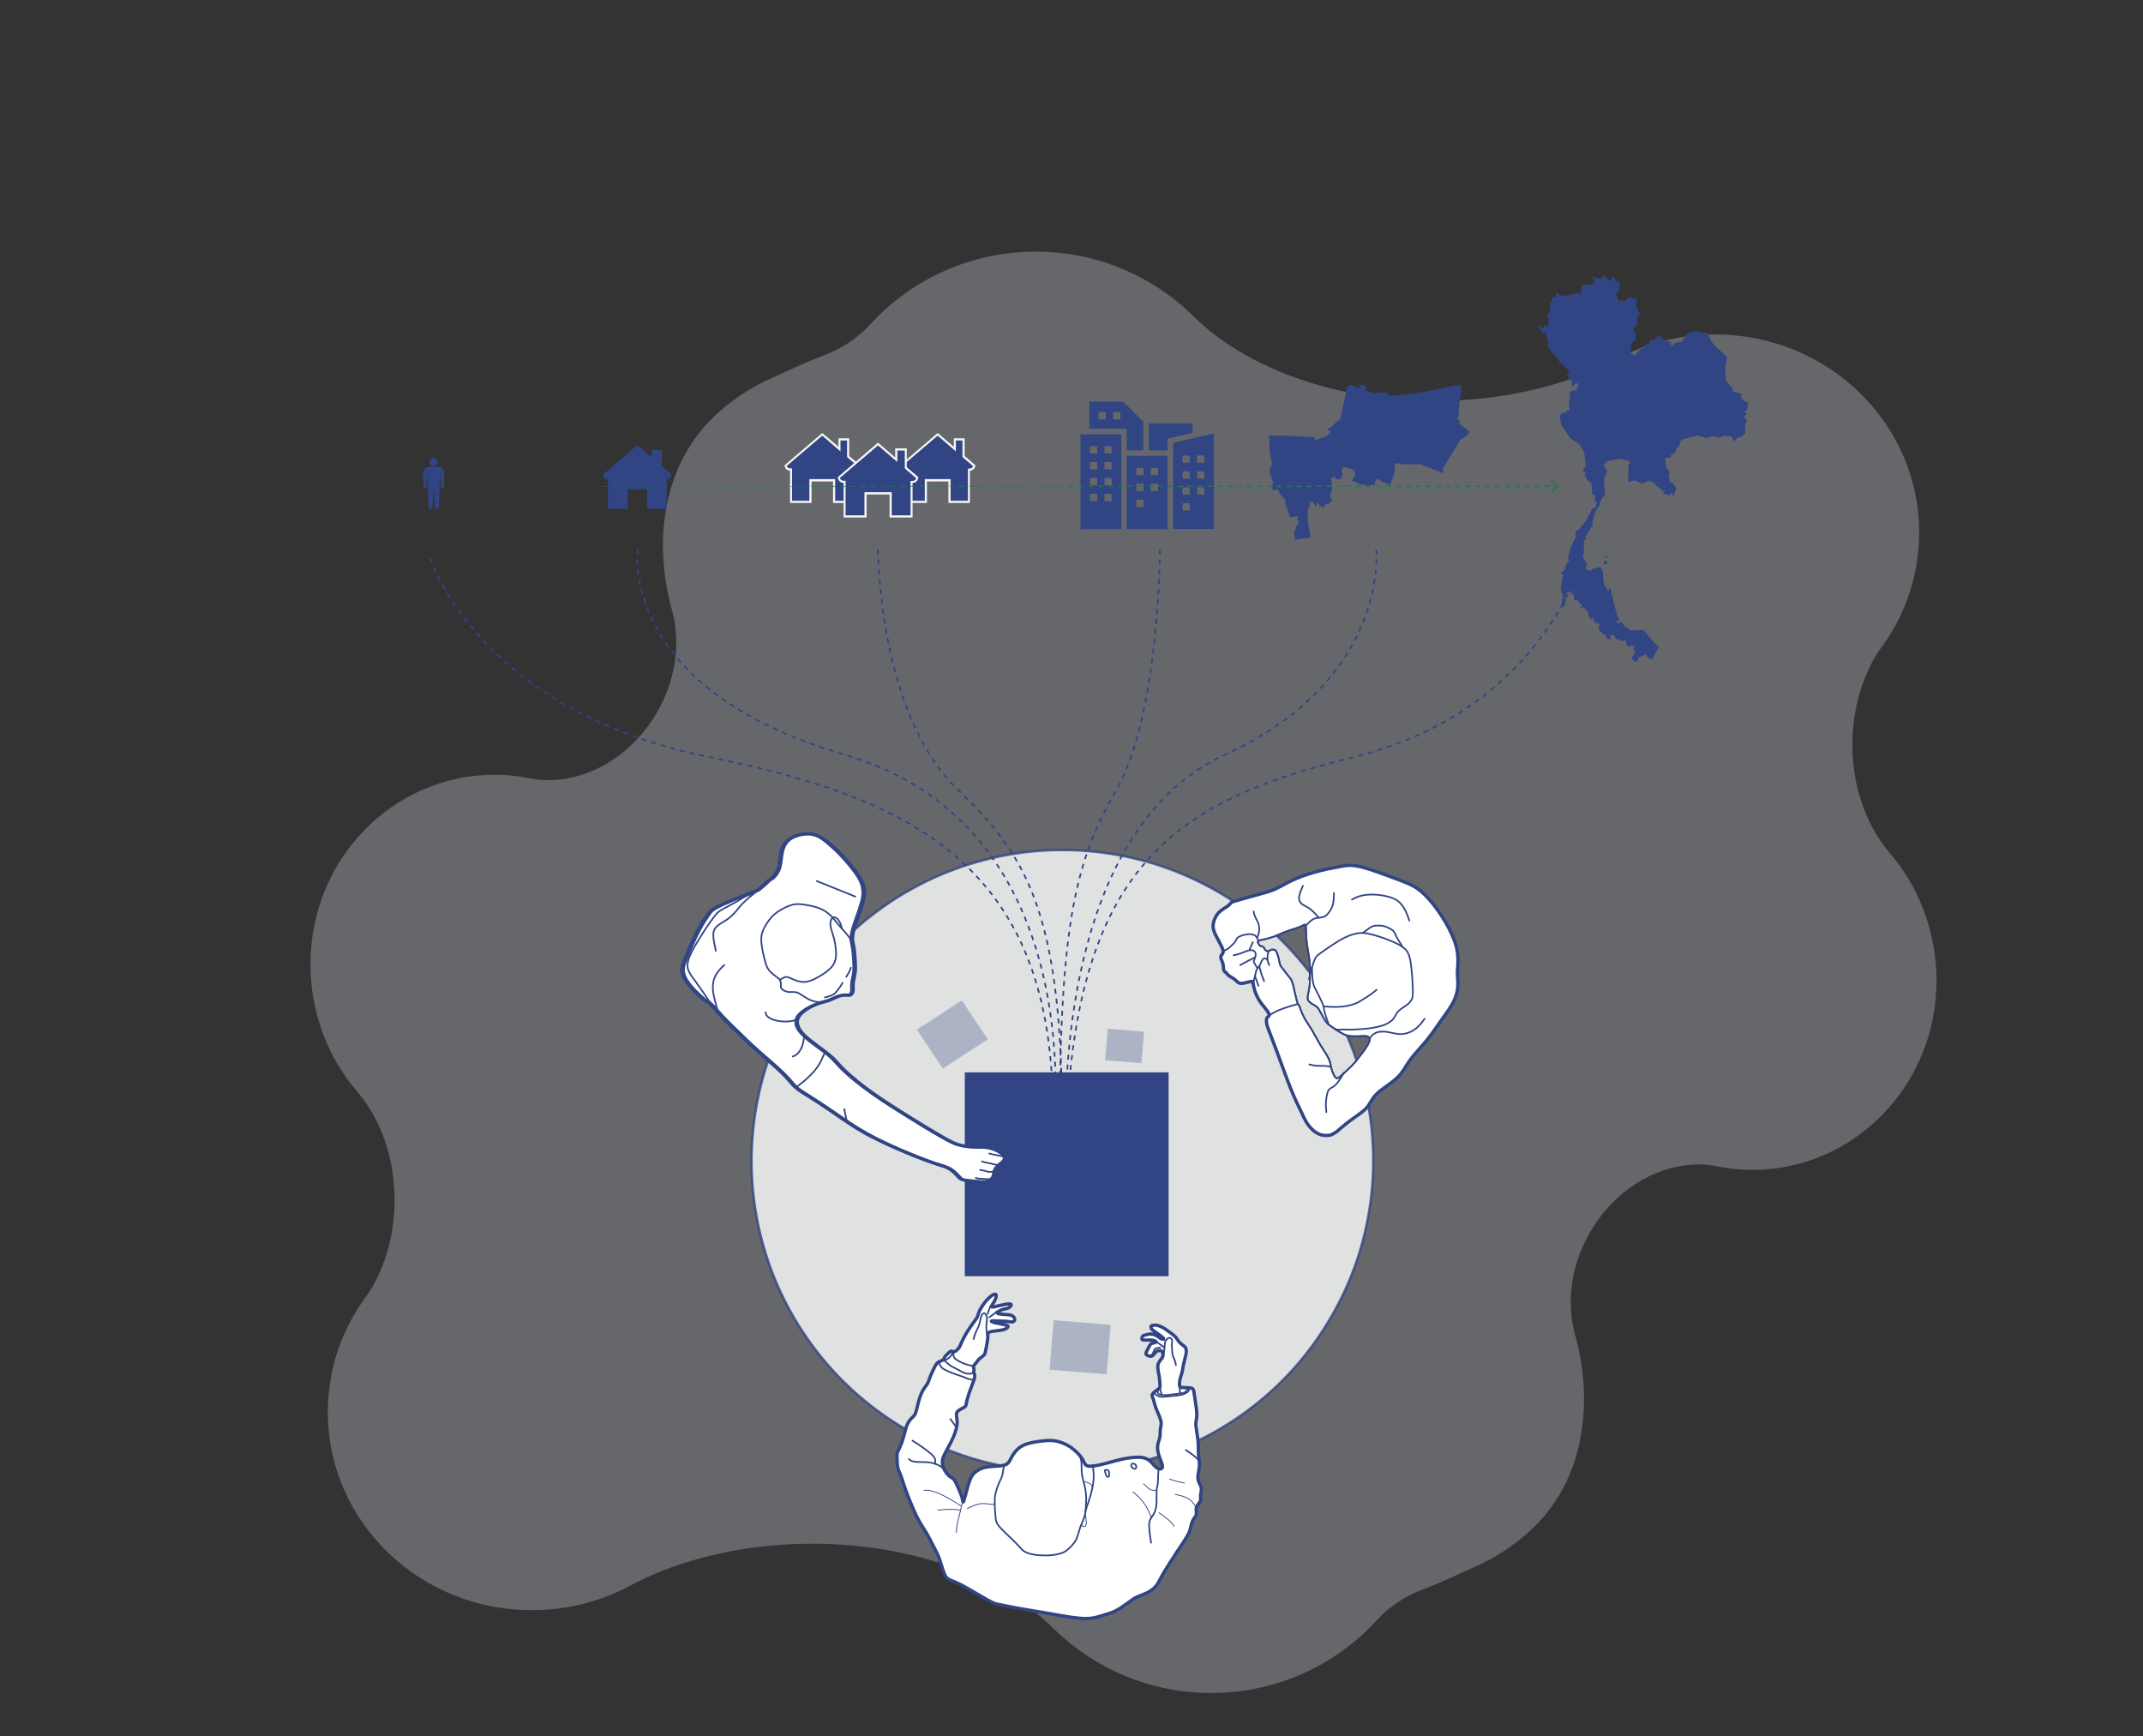 <?xml version="1.0" encoding="utf-8"?>
<!-- Generator: Adobe Illustrator 26.0.3, SVG Export Plug-In . SVG Version: 6.00 Build 0)  -->
<svg version="1.1" id="Layer_1" xmlns="http://www.w3.org/2000/svg" xmlns:xlink="http://www.w3.org/1999/xlink" x="0px" y="0px"
	 viewBox="0 0 1296.3 1050" style="enable-background:new 0 0 1296.3 1050;" xml:space="preserve">
<rect x="0" y="0" width="1296.3" height="1050" fill="#333333" stroke="none"/>
<style type="text/css">
	.st0{opacity:0.3;fill:#DAE1ED;}
	.st1{fill:none;stroke:#314584;stroke-miterlimit:10;stroke-dasharray:3;}
	.st2{fill:none;stroke:#267750;stroke-miterlimit:10;stroke-dasharray:3;}
	.st3{fill:#314584;}
	.st4{fill-rule:evenodd;clip-rule:evenodd;fill:#314584;}
	.st5{fill:#F7F5F5;}
	.st6{fill:#267750;}
	.st7{opacity:0.8;fill:#FFFFFF;stroke:#314584;stroke-width:1.5;stroke-miterlimit:10;enable-background:new    ;}
	.st8{opacity:0.3;}
	.st9{fill:#FFFFFF;stroke:#314584;stroke-miterlimit:10;}
	.st10{fill:#FFFFFF;}
	.st11{fill:none;stroke:#314584;stroke-miterlimit:10;}
	.st12{fill:none;stroke:#314584;stroke-linecap:round;stroke-linejoin:round;}
	.st13{fill:none;stroke:#314584;stroke-width:0.5;stroke-linecap:round;stroke-linejoin:round;}
	.st14{fill:none;stroke:#314584;stroke-width:2;stroke-linecap:round;stroke-linejoin:round;}
</style>
<path class="st0" d="M1142.4,515.1c-13.5-16.2-21.9-39.2-21.9-64.7c0-18.8,4.6-36.1,12.3-50.5c1.5-2.8,3.2-5.5,5.1-8.1
	c14.5-19.7,23-43.7,23-69.7c0-66.1-55.2-119.8-123.4-119.8c-22.6,0-43.9,5.9-62.2,16.3c-29.6,15-66.9,23.9-107.3,23.9
	c-61.7,0-115.9-20.7-146.8-52c-24.5-23.7-57.9-38.3-94.7-38.3c-39.7,0-75.5,17-100.3,44.2c-7.6,8.3-17.2,14.5-27.7,18.5
	c-12.9,4.8-23.1,10-30.7,13.3c-14.3,6.2-27.7,15.2-39,26.9c-27.4,28.5-33.9,72.6-22.3,114c6.1,22.2,1.4,48.7-14.7,70.3
	c-17,22.9-42.4,34.4-65.7,32.2c-2.2-0.2-4.3-0.6-6.5-1c-6.6-1.3-13.5-2-20.4-2c-61.2,0-111.4,50.8-111.4,114.6c0,30,11,57.4,29,77.9
	c13.5,16.2,21.9,39.2,21.9,64.7c0,18.8-4.6,36.1-12.3,50.5c-1.5,2.8-3.2,5.5-5.1,8.1c-14.5,19.7-23,43.7-23,69.7
	c0,66.1,55.2,119.8,123.4,119.8c22.6,0,43.9-5.9,62.2-16.3c29.6-15,66.9-23.9,107.3-23.9c61.7,0,115.9,20.7,146.8,52
	c24.5,23.7,57.9,38.3,94.7,38.3c39.7,0,75.5-17,100.3-44.2c7.6-8.3,17.2-14.5,27.7-18.5c12.9-4.8,23.1-10,30.7-13.3
	c14.3-6.2,27.7-15.2,39-26.9c27.4-28.5,33.9-72.6,22.3-114c-6.1-22.2-1.4-48.7,14.7-70.3c17-22.9,42.4-34.4,65.7-32.2
	c2.2,0.2,4.3,0.6,6.5,1c6.6,1.3,13.5,2,20.4,2c61.2,0,111.4-50.8,111.4-114.6C1171.3,563,1160.4,535.6,1142.4,515.1z"/>
<path class="st1" d="M639,679.1"/>
<path class="st2" d="M453.3,331.7"/>
<path class="st2" d="M470.1,325.2"/>
<g>
	<g>
		<path class="st3" d="M268.7,286c0-1.7-1.2-3.2-2.6-3.4l-1.2-0.2c-1.4-0.2-3.7-0.2-5.1,0l-1.2,0.2c-1.4,0.2-2.6,1.7-2.6,3.4v1.1
			c0,4.6,0.3,8.2,0.3,8.2h1.5l0.6-9.1l0.4,6.6l0.4,14.9h2.3l0.8-12l0.1-0.4l0.8,12.4h2.3l0.4-14.9l0.4-6.6l0.5,9.1h1.6
			c0,0,0.3-3.6,0.3-8.2V286z"/>
	</g>
	<path class="st3" d="M264.7,279.4c0,1.3-1.1,2.4-2.4,2.4c-1.3,0-2.4-1.1-2.4-2.4s1.1-2.4,2.4-2.4
		C263.6,277,264.7,278.1,264.7,279.4"/>
</g>
<g>
	<path class="st4" d="M403.3,307.8h-11.8V296h-11.8v11.8h-11.9V290c-1.6,0-3-1.3-3-3l20.7-17.8l8.9,7.6v-4.7h5.9v9.7l5.9,5.1
		c0,1.6-1.3,3-3,3L403.3,307.8z"/>
</g>
<g>
	<g>
		<path class="st4" d="M504.6,303.6v-13h-14.3v13h-11.8v-19.5h-0.6c-1.4,0-2.5-1-2.6-2.4l22.1-19l10.4,8.9v-5.8h5.3v10.4l6.5,5.6
			c-0.1,1.3-1.3,2.4-2.6,2.4h-0.6v19.5L504.6,303.6L504.6,303.6z"/>
		<g>
			<path class="st5" d="M497.4,263.5l8.9,7.7l2.1,1.8v-2.7v-3.9h4v9.4v0.6l0.4,0.4l6,5.1c-0.2,0.9-1,1.5-1.9,1.5h-1.2v1.2v18.3
				h-10.5v-11.8v-1.3h-1.3h-13h-1.3v1.3v11.8h-10.5v-18.3v-1.3h-1.3c-0.9,0-1.7-0.6-1.9-1.5L497.4,263.5 M497.4,261.9l-22.8,19.5
				c0,1.8,1.5,3.3,3.3,3.3v19.5h13v-13h13v13h13v-19.5c1.8,0,3.3-1.5,3.3-3.3l-6.5-5.6v-10.7h-6.5v5.1L497.4,261.9L497.4,261.9z"/>
		</g>
	</g>
	<g>
		<path class="st4" d="M574.4,303.6v-13h-14.3v13h-11.8v-19.5h-0.6c-1.4,0-2.5-1-2.6-2.4l22.1-19l10.4,8.9v-5.8h5.3v10.4l6.5,5.6
			c-0.1,1.3-1.3,2.4-2.6,2.4h-0.6v19.5L574.4,303.6L574.4,303.6z"/>
		<g>
			<path class="st5" d="M567.2,263.5l8.9,7.7l2.1,1.8v-2.7v-3.9h4v9.4v0.6l0.4,0.4l6,5.1c-0.2,0.9-1,1.5-1.9,1.5h-1.2v1.2v18.3H575
				v-11.8v-1.3h-1.3h-13h-1.3v1.3v11.8h-10.5v-18.3v-1.3h-1.3c-0.9,0-1.7-0.6-1.9-1.5L567.2,263.5 M567.2,261.9l-22.8,19.5
				c0,1.8,1.5,3.3,3.3,3.3v19.5h13v-13h13v13h13v-19.5c1.8,0,3.3-1.5,3.3-3.3l-6.5-5.6v-10.7H577v5.1L567.2,261.9L567.2,261.9z"/>
		</g>
	</g>
	<g>
		<path class="st4" d="M538.7,312.3v-13.9h-15.2v13.9h-12.7v-20.9h-0.6c-1.5,0-2.7-1.1-2.8-2.6l23.7-20.3l11.1,9.5v-6.2h5.7v11.1
			l6.9,5.9c-0.1,1.4-1.4,2.6-2.8,2.6h-0.6v20.9H538.7z"/>
		<path class="st5" d="M531.1,269.4l9.6,8.2l2.1,1.8v-2.7v-4.2h4.5v10.2v0.6l0.4,0.4l6.5,5.5c-0.2,1-1.1,1.7-2.2,1.7h-1.2v1.2v19.6
			h-11.4V299v-1.3h-1.3h-13.9h-1.3v1.3v12.7h-11.4v-19.6v-1.3h-1.3c-1,0-1.9-0.7-2.2-1.7L531.1,269.4 M531.1,267.7l-24.3,20.9
			c0,1.9,1.6,3.5,3.5,3.5V313h13.9v-13.9h13.9V313H552v-20.9c1.9,0,3.5-1.6,3.5-3.5l-7-6v-11.4h-7v5.5L531.1,267.7L531.1,267.7z"/>
	</g>
</g>
<g>
	<path class="st3" d="M882.6,256.1l1-1.8l-1.6-0.1c0,0-0.2,0.1-0.2-0.2s-0.1-1.1-0.1-1.1s0.2-0.6,0.4-0.9c0.2-0.3,0.3-0.4,0.3-0.4
		s-0.1-3.1-0.1-3.6c-0.1-0.5,0.1-0.5,0.1-0.5l0.9-6.7c0,0,0.4-3.1,0.5-3.8c0.1-0.6,0.1-3.9,0.1-3.9l-1.5-0.1c0,0-0.7-0.2-1.9,0.1
		c-1.3,0.2-20.7,4.2-20.7,4.2s-14,1.8-15,1.8c-1,0.1-5.8,0.1-5.8,0.1s0.5-0.7,0.5-1.1c0-0.4-0.1-0.7-0.1-0.7l-6,0.2l-0.3-0.2
		c0,0-2.9,0.4-3.3,0.1c-0.3-0.3-0.5-0.7-0.5-0.7l-2.8-0.2c0,0-0.1-0.6-0.1-1c0-0.5,0.3-1.1-0.2-1.7c-0.5-0.6-1-1-1.3-1.1
		s-1.4-0.1-1.4-0.1l-1.3,0.2l0.5,2c0,0-0.8-0.4-1.9-0.7l-1.1-0.3c0,0-0.8-0.5-1.1-0.6s-1.3-0.5-1.8-0.4s-1,0.1-1.3,0.4
		c-0.3,0.3-0.6,1.3-0.6,1.3l-4.4,19.5l-0.5,0.1c0,0-0.1-0.2-1,0.5s-1.9,1.8-1.9,1.8l-1.9,1.8l-0.7,0.7c0,0-0.1-0.4-0.5-0.1
		s-0.8,0.3-0.9,0.7c-0.1,0.3-0.1,0.6-0.2,0.7c0.2,0.1,0.4,0.2,0.5,0.2c0.3,0,1.2,0.4,1.6,0.7l-0.4,0.4c0,0.2-0.4,0.4-0.4,0.4
		l-1.9,1.8c0,0-1.2,0.4-1.7,0.6s-2.1,0.7-2.3,0.8s-2.6,1.1-2.6,1.1s0.1,0.2-0.3,0.1c-0.4-0.1-0.5-0.1-0.3-0.3
		c0.1-0.2,0.4-0.2,0.5-0.5c0.1-0.3-0.1-0.5-0.1-0.5s-0.3-0.5-0.9-0.6c-0.5-0.1-0.5-0.1-0.8-0.1s-8.8-0.5-9.6-0.6s-5.4-0.4-6-0.3
		s-10.5-0.1-10.5-0.1l0.1,0.8l0.1,1c0,0,0.1,0.9,0.1,1.1c-0.1,0.2-0.1,3-0.1,3s-0.2,0.9-0.2,1.3c0,0.4,0.2,0.3,0.3,1
		c0.1,0.7,0.4,2.4,0.4,2.4l-0.1,1c0,0,0.1,1.1,0.3,1.7c0.2,0.5,0.6,1.7,0.6,2.2c0.1,0.5,0.2,2.1,0.1,2.6c-0.1,0.6,0.1,0.5-0.2,0.7
		c-0.3,0.2-0.1-0.3-0.4,0.1c-0.3,0.4-0.3,1-0.3,1s-0.3,0.1-0.3,0.7v1.5l0.5,1.6c0,0-0.2,0.8,0.1,1.1c0.2,0.3,0.4,0.7,0.4,0.7
		l0.3-0.1l0.2,1.3c0,0,0,0.6,0.2,0.9s0.5,0.7,0.4,1.1s-0.3,0.4-0.4,0.6c-0.1,0.2-0.1,1.6-0.1,1.6l-0.1,1.3c0,0-0.3-0.1,0.3,0.5
		c0.6,0.5-0.1,0.7,0.8,0.4c0.9-0.3,1-0.5,1.3-0.5c0.3-0.1,0.8-0.1,1.1,0.1s0.3,0.9,0.3,0.9l0.4,0.8c0,0-0.1,0.3,0.4,0.7
		c0.5,0.5,2.1,2.7,2.1,2.7s0.8,0.5,1,0.9c0.2,0.3,0.3,0.8,0.3,0.8l-0.1,1.5c0,0,0.1,1.4,0.3,1.7c0.2,0.2,0.3,0.3,0.6,0.6
		c0.2,0.3,0.3,0.3,0.3,0.7c0,0.4,0.1,1,0.1,1s-0.1,0.1,0.1,0.6c0.2,0.5,0.4,1,0.4,1l0.5,0.9v0.7c0,0,0,0.1,0.2,0.3
		c0.2,0.3,0,0.6,0.5,0.8s0.4,0.3,1,0.2c0.6-0.1,0.6-0.3,1-0.3s0.1,0,0.9-0.1c0.7-0.1,0.9-0.2,1.1-0.3c0.2-0.1,0.3-0.1,0.5-0.1
		c0.2,0.1,0.1,0.2,0.1,0.5s-0.3,0.3-0.3,0.9s-0.1,0.7,0.1,1c0.2,0.3,0.8,0.6,0.8,0.9s0.3,0.3,0,0.7s-0.3,0.2-0.7,0.7
		s-2.3,5.7-2.3,5.7s0,0.5,0.1,1s0.5,1.1,0.5,1.3c-0.1,0.2-0.2,1.4-0.2,1.5h0.1c0.2,0,0.3,0,0.4,0h0.2c0.2,0,0.4-0.1,0.7-0.1
		c0.7-0.1,1.1-0.2,1.6-0.2c0.2,0,0.3,0,0.4,0c0.1,0,0.2,0,0.4-0.1c0.1,0,0.1,0,0.2-0.1c0.4-0.2,0.9,0,1.6-0.1c0.3,0,0.7-0.1,1.2-0.2
		c0.6-0.2,1.3-0.4,2-0.4c0.7-0.1,0.5-0.1,0.8-0.1l-1.8-11.3l0.2-1.9l0.1-4.4c0,0,0.5-0.5,0.6-0.7s0.4-1.8,0.4-1.8l0.3-1.5
		c0,0,0.6,0.3,0.9,0.3s0.5-0.1,0.7-0.2c0.3-0.1,0.5-0.1,0.6,0.1s0.2,1.1,0.2,1.1l0.6,1c0,0,0.3,0.3,0.6,0.2c0.2-0.1,0.5-0.5,0.5-0.5
		s-0.3-0.5-0.2-0.7s0.5-1,0.7-0.9s0.3,0.7,0.3,0.7s-0.1,0.2,0.2,0.3c0.3,0.1,0.3,0.5,0.5,0.8s1.2,0.8,1.2,0.8l0.7,0.6l0.7-0.2l1-0.8
		c0,0-0.3-0.3-0.2-0.6c0.1-0.2,0.6-0.6,0.6-0.6h0.9h1c0,0-0.1-0.5,0.2-0.8s0.7-0.4,1-0.5c0.2-0.1,0.7-0.2,0.7-0.2l0.1-0.6
		c0,0-0.4-0.3-0.6-0.5c-0.2-0.2-0.3-0.1-0.3-0.5c0.1-0.5,0-0.7,0-0.7l-0.3-1.1c0,0-0.3-0.7-0.2-1c0.1-0.2,0.4-1,0.4-1l0.5-0.5
		l-0.4-0.6l1.2-1.1l-0.9-0.5l0.5-0.6c0,0-0.3-0.2-0.3-0.6c-0.1-0.4-0.1-1.8-0.1-1.8l-0.2-1.9c0,0-0.3-0.3-0.2-0.6
		c0.1-0.3,0.1-0.5,0.5-0.6c0.3-0.1,0.4-0.3,0.7-0.3l0.8-0.4c0.4,0.4,1,1,1.3,1.3s1.4,0.3,2.1,0.2c0.8-0.1,1.1-1.4,1.2-1.7
		c0-0.1,0.1-0.8,0.2-1.2c0.1-0.3-0.1-2.2-0.1-2.8c0-0.4,0.1-0.7,0.3-1c0.2-0.3,0.5-0.7,0.9-0.7c0.3-0.1,1.7,0.2,1.9,0.3
		s2.3,0.8,2.9,1.1c0.6,0.3,1.1,0.8,1.3,1.1c0.3,0.3,0.5,0.7,0.6,1.1c0.1,0.4,0.1,1,0,1.4s-0.5,1.3-0.7,1.5c-0.1,0.2-0.7,0.9-1.4,1.7
		v0.1c0,0,0.9,0,1.2,0.2s1.6,0.7,1.6,0.7l1.3,1.1l0.5-0.5l1.1,1c0,0,0.2,0.1,0.5,0s0.8-0.9,0.8-0.9l0.5,0.9l1.7,0.6
		c0,0,0.7,0.7,1.4,0.4s1.8-1.2,1.8-1.2l1.8,0.4l-0.2-1.6l0.6-1.1l0.6-1.4l0.7,0.7l0.5-0.3c0,0,0.7,0.6,1.1,0.9s1.3,0.7,1.3,0.7
		l4.9,1.8c0,0-0.2-0.8,0-1.3s0.4-1,0.4-1l1-2.2c0,0-0.1-0.8,0.1-1.2c0.2-0.4,0.7-1.2,0.7-1.5c0.1-0.3,0.1-1.2,0.1-1.2l-0.1-0.7
		l0.5-0.3l-0.5-3.5h3.8l0.3,0.5l7.2-0.1l0.3,0.3l3.8-0.3l14.3,5.6l0.3-1.6l-1.1-0.6l9.5-15.7l0.9-1.7c0,0-0.3-0.1,0.6-0.7
		c0.9-0.6,2.1-1.5,2.1-1.5s1.4-0.6,1.6-0.9c0.2-0.3,1.9-2.5,1.9-2.5L882.6,256.1z"/>
</g>
<g>
	<g>
		<path class="st3" d="M949.4,332.8l3.9-8.3l-0.5-2.8l3.3-2.4v-1.6l1,0.1l2.6-3.4l3.5-6.9l1.4-0.2l1.5-3l-1.1-0.9l-0.4-4.2l-1.4,0.2
			l-0.5-7l-2.9-2.3l-1.2-3.1l0.5-1l-1.6-1.3l0.4-1.8l1.3-0.4l-0.8-8.5l-2.9-5.1l-5.8-4l-5.1-7.7l-1.2-4.7l0.4-1.9h0.9l0.4-1.4
			l1.7,1.1l0.2-1.7l2.5-0.5l-0.5-5.4l1-2.5l-0.8-2.5l1.8-1.4l2.5-0.1l1.2-3.8l-1.2-0.8l-2.4,2.6l-0.4-3.4l-3-4.4l1.4-1.1l-0.3-1.4
			l-4.6-4.1l-8-10.4l0.4-2.5l-1.8-5.6l-1-0.5l-0.7,1l-2.7-4.6l0.4-0.8l1.2,1.8h1.4l1.2-1.2l2.3-0.2l-0.4-4.5l-1.1-1.5l2.5-2.3
			l-0.6-5.2l1.6-1.4l-0.4-1.3l2.6-1l0.3-2.8l2.8,2.1l6.3-0.5l2.8-1.4l2.5,1.2l1.4-5.8l6.5-0.5l0.9-1.5l-1.7-3l2.7,0.8l2.5,0.3
			l2.6-2.2l1.8,1.8l0.3,1.6l1,0.2l1.6-2.4h0.9l1.7,2.7l1.9,1l-0.6,4.6l-1.9,2.3l1.4,3.1l1,1l1.6-0.9l1.4,1l1.9-2.3l5.5,0.7v2l-0.9,1
			l0.9,2.1l0.3,1.7l1.5,1.8l-1.6,3l-0.1,3.7l-2.8,3.3l1.9,1.5v4.4l-2.5,2.8l-0.9,5l2.8,2l3.9-4.2l2.5-0.9l0.2-1.5l2-0.5l1-2.6
			l1.8,0.6l2.7-2.9h1.2l2,2.3l4.7,1.6v1.9l1.4,0.5v-1.2l2.4-1.2l2.8-0.1l2.5-4.6l6.2-2.4l4.3,1.9l1.6-1l4.5,7.6l8.2,7.6l-1.1,6
			l0.4,8.3l4,4.5l0.4,2.1l5.5,1.5l-0.8,1.5l0.8,2l3.6,2l-0.7,4.1l-1.7,1l1.6,1.2l-1.7,2.1l2.1,2.4l-0.8,0.6l-0.8,2.6l0.3,3.9l-1.6,2
			l-3,1l-2.2,2.2l-1.7-2.9l-4.1-0.4l-3.5,1.2l-3.2-1l-4.6,1.3l-1.4-0.8l-2.3-0.2l-0.1-0.9l-9.9,2.4l-1.8,1.4l-0.6,2.9l-1.8,1.4
			l-0.8,2.4l-2.7,1.8l0.8,1l-4.1,0.6l0.3,4.9l2.7,3.9l-0.8,1.3l0.5,4.1l1.9,0.9l2.2,3l-1.3,3.8l0.4,1.9l-0.7-1l-0.5-0.6l-0.3-0.7
			l-0.4-0.3l-0.6,0.3l-0.4,1h-0.6l-0.3-0.3l-1.4-0.3l-1.5-0.3l-0.3-0.5v-0.4l0.3-0.3l0.3-0.3l0.4-0.3l-0.2-0.3l-0.8,0.3h-0.6
			l-0.3-0.4l-0.3-0.3l-1.3-1.3l-1-0.6l-1-0.7l-0.3-0.4v-0.5l-0.6-0.5l-0.6-0.3l-0.6-0.6l-2.3-0.3l-0.3-0.1l-0.3,0.1l-0.6,0.3
			l-0.6,0.3l-0.7,0.3l-0.8,0.3l-0.4,0.4h-0.7l-0.7-0.6l-1.3-0.7l-1.6-0.6l-1.4,0.1l-2,0.5l-0.7,0.1l-0.3-0.7v-1l0.3-0.6l-0.3-0.5
			v-0.9l0.4-0.5l-0.1-0.9V285l-0.4-0.5l0.1-0.7l0.3-0.5l0.1-0.9l-0.3-0.8l0.2-0.6l0.8-0.5l0.2-0.5l-0.3-0.5l-0.2-0.7l-1.4-0.3
			l-1.7-0.4l-1.5-0.4l-0.6-0.3l-0.6,0.3l-1.6,0.2l-2.6,0.3l-1.3,0.3l-1,0.3l-1,0.3l-0.6,0.3l-0.3,0.4l-0.6,0.6l-0.3,0.6l-0.3,0.4
			v0.5l0.4,0.4l0.2,0.4l0.4,0.5l0.3,0.5l0.3,0.5l0.5,0.7l-0.2,0.8l-0.6,1l-0.4,1.1l-0.3,0.9l-0.4,1v2.4l0.1,2.3l0.3,1.5v1l0.2,1.1
			l-0.2,0.8l-0.6,1.3l-0.4,0.6l-0.9,0.9l-0.3,0.7l-0.4,0.6l-0.4,1l0.1,1.3l-0.5,0.5l-1.1,1.7l-0.6,1.2L965,310l-0.3,1l-0.6,1
			l-0.2,0.4l0.2,0.6l0.2,0.6l-0.3,0.3l-0.5,0.1l-0.3,3.1l0.1,0.8l0.1,0.5l-0.3,0.2l-0.7,0.3l-0.3,0.5l-0.4,1l-0.3,0.6l-0.6,0.9
			l-0.6,0.9l-0.3,0.6l-0.9,1v0.8l0.2,0.5l0.3,0.9l-1.5,0.1v1.4l0.3,0.5l0.3,0.4l-0.3,0.7l-0.3,0.7l-0.3,0.4l0.1,0.6l0.5,0.4
			l-0.2,2.2l-0.4,2.2l0.1,1l0.6,1l0.3,0.9l0.4,0.6l0.3,0.7l0.3,0.6l0.4,0.4l0.1,0.4l-1.1,0.7v0.8l0.3,0.5v0.5l0.4,0.4l0.3-0.3h0.5
			l0.4,0.3l0.5,0.5h0.5l0.9-0.4l0.7-0.7l0.3-0.4l0.9,0.1l0.4,0.2l0.1-0.5l0.4-0.4l2.4,0.1l0.7,0.8l0.5,1.1l0.4,1.4v1l0.1,1.8
			l0.1,1.8l0.1,0.7l0.3,1.6l0.1,0.5l0.5,0.4l0.6,0.7l0.4,0.7l0.3,0.6l0.3,0.6l0.1,0.6h0.5l0.2-0.9l0.3-0.9l0.3,0.5l0.5,0.7l0.3,1
			l0.3,1.5l0.3,0.6l0.1,0.7l0.3,1l0.1,0.6l0.2,1l0.3,1.3l0.1,0.5l0.3,1.1l0.3,1.3l0.1,0.5l0.3,1l0.3,1.2l0.3,1.6l0.4,1l0.3,0.6
			l0.4,0.7l0.3,0.7l0.4,0.6l-0.2,0.3l-0.5-0.3h-0.4l-0.6,0.3l-0.5,0.3l0.1,0.4l1.1,0.3l0.3,0.3l0.7-0.3l0.2-0.4l0.5-0.5l0.5,0.6
			l0.6,0.7l0.6,1l0.9,1l1,0.6l1.2,0.7l0.8,0.7l1,0.3l1.6-0.2l1.4-0.1l0.9,0.2l1.1-0.2l0.7-0.1l1.6,0.3l0.6,0.3l0.4,0.7l0.6,0.7
			l0.6,0.7l0.6,0.9l1,1.3l0.4,0.7l0.8,0.8l0.8,0.9l0.9,0.9l1.1,0.8l0.8,0.8l0.5,0.3l-4,7.6l-2.2-0.5l-1.6-2.5l-4.5,2l-0.3,1.4
			l-1.7,1.5l-2.4-2.8l2.2-2.6l-0.1-2l-0.9-0.7l0.7-1.4l-2-0.7l-1.9,0.9l-1.8-4.5l-1.1,1.1l-4.5-1.5l-0.8-1.9l-2.1-0.6l-0.7,3.6
			l-0.6-1.1l-0.3,0.3h-0.4l-0.3-0.5l-0.4-0.5l-0.3-0.4l-0.1-0.6l-0.8-0.7l-0.7-0.5l-0.9-0.7l-0.4-0.5l-0.7-0.4l-0.5-0.7l-0.1-0.8
			l-0.2-1l-0.3-0.6l0.4-0.5l0.7-0.6l0.2-0.3l-1.3-0.1l-0.1-0.8l-0.5,0.6L966,377l-1.2-0.7l-0.4-0.6l-0.3-0.6l-0.4-0.7l0.2-1.2
			l0.3-0.8l-0.1-0.3l-0.4,0.6l-0.4,1l-0.5,0.8l-0.3-0.1l-0.5-0.5l-0.7-0.6l-0.3-1.1l-0.3-1.1l-0.3-1l-0.3-0.7l-0.5-0.5l-0.8-0.4
			l-0.3-0.7l-0.4-0.5l-0.3-0.1l-0.4,0.3c-0.1,0.3-0.3,0.6-0.4,0.9c-0.1-0.1-0.3-0.2-0.4-0.3c-0.1-0.1-0.3-0.2-0.4-0.4v-0.5l0.3-0.5
			l0.3-0.5l-0.3-0.5l-1-0.9l-0.9-1.3l-0.2-0.3l-0.6-0.2l-1.4,0.3l-0.3-0.5v-2.2l-0.3-0.6l-0.3-0.7l-0.3-0.3l-0.5,0.1l-0.4,0.4
			l-0.2-1l0.4-0.5l-0.1-0.4l-0.9,0.2l-0.7,0.5l-1.2,0.4l-0.3,0.9l-0.2,1.7l-0.5,0.1l-0.3-0.3l-0.5-0.1l-0.1,0.5l0.6,0.5l0.7,0.7
			l-0.1,0.9l-0.4,0.4l0.1,0.4l0.3,0.7l-0.3,1.3l-0.7,0.4l-0.8,0.3l-0.3-0.5l0.1-2.8l-0.1-0.6l0.3-0.8l0.3-0.5l-0.2-0.7v-1.3
			l-0.4-0.6l-0.1-0.9l-0.5-1.5l-0.1-1.2l0.2-2l0.3-1.7l0.4-1.6l0.1-1.9l0.7-0.4l-0.2-0.6l-1-0.2v-1.6l0.6,0.3l0.2,0.2l0.1-0.8
			l0.6-0.4l0.4-0.3l0.4-1.9l0.3-1.3l0.8-0.9l0.9-0.9l0.4-0.2L949,339l-0.4-0.5l0.2-3.4l0.6-0.7l0.5-0.8L949.4,332.8z"/>
	</g>
	<g>
		<polygon class="st3" points="970.2,339.5 970.2,341.5 971.4,341.2 972,340.8 972.3,340.1 972.3,339.7 970.5,339.3 		"/>
	</g>
	<g>
		<polygon class="st3" points="970.8,336.1 970.8,336.9 971.4,337.2 972.3,337.3 972.3,336.5 971.3,336.3 		"/>
	</g>
</g>
<g>
	<g>
		<polygon class="st3" points="721.4,256.1 694.9,256.1 694.9,272.4 706.3,272.4 706.3,265.3 721.4,261.8 		"/>
	</g>
	<g>
		<path class="st3" d="M709.6,267.9V320h24.7v-57.9L709.6,267.9z M719.7,308.8h-4.4v-4.4h4.4V308.8z M719.7,299.2h-4.4v-4.4h4.4
			V299.2z M719.7,289.5h-4.4v-4.4h4.4V289.5z M719.7,279.9h-4.4v-4.4h4.4V279.9z M728.5,299.2h-4.4v-4.4h4.4V299.2z M728.5,289.5
			h-4.4v-4.4h4.4V289.5z M728.5,279.9h-4.4v-4.4h4.4V279.9z"/>
	</g>
	<g>
		<path class="st3" d="M681.6,272.4h10v-17.3l-12.2-12.2h-20.5v16.4h22.6L681.6,272.4z M668.9,253.7h-4.4v-4.4h4.4V253.7z
			 M677.7,253.7h-4.4v-4.4h4.4V253.7z"/>
	</g>
	<g>
		<path class="st3" d="M653.6,320.1h24.7v-57.4h-24.7V320.1z M668.1,269.9h4.4v4.4h-4.4V269.9z M668.1,279.5h4.4v4.4h-4.4V279.5z
			 M668.1,289.1h4.4v4.4h-4.4V289.1z M668.1,298.7h4.4v4.4h-4.4V298.7z M659.3,269.9h4.4v4.4h-4.4V269.9z M659.3,279.5h4.4v4.4h-4.4
			V279.5z M659.3,289.1h4.4v4.4h-4.4V289.1z M659.3,298.7h4.4v4.4h-4.4V298.7z"/>
	</g>
	<g>
		<path class="st3" d="M681.6,320.1h24.7v-44.4h-24.7V320.1z M696.1,283h4.4v4.4h-4.4L696.1,283L696.1,283z M696.1,292.6h4.4v4.4
			h-4.4L696.1,292.6L696.1,292.6z M687.3,283h4.4v4.4h-4.4V283z M687.3,292.6h4.4v4.4h-4.4V292.6z M687.3,302.2h4.4v4.4h-4.4V302.2z
			"/>
	</g>
</g>
<g>
	<g>
		<polygon class="st6" points="262.4,294.1 265.4,294.1 265.4,294.1 		"/>
		<polygon class="st6" points="268.4,294.1 271.4,294.1 271.4,294.1 		"/>
		<polygon class="st6" points="274.4,294.1 277.4,294.1 277.4,294.1 		"/>
		<polygon class="st6" points="280.4,294.1 283.4,294.1 283.4,294.1 		"/>
		<polygon class="st6" points="286.4,294.1 289.4,294.1 289.4,294.1 		"/>
		<polygon class="st6" points="292.4,294.1 295.4,294.1 295.4,294.1 		"/>
		<rect x="298.4" y="294.1" class="st6" width="3" height="0.1"/>
		<rect x="304.4" y="294.1" class="st6" width="3" height="0.1"/>
		<rect x="310.4" y="294.1" class="st6" width="3" height="0.1"/>
		<rect x="316.4" y="294.1" class="st6" width="3" height="0.1"/>
		<rect x="322.4" y="294.1" class="st6" width="3" height="0.1"/>
		<rect x="328.4" y="294.1" class="st6" width="3" height="0.1"/>
		<rect x="334.4" y="294.1" class="st6" width="3" height="0.1"/>
		<rect x="340.4" y="294.1" class="st6" width="3" height="0.1"/>
		<rect x="346.4" y="294.1" class="st6" width="3" height="0.1"/>
		<rect x="352.4" y="294.1" class="st6" width="3" height="0.1"/>
		<rect x="358.4" y="294.1" class="st6" width="3" height="0.1"/>
		<rect x="364.4" y="294.1" class="st6" width="3" height="0.2"/>
		<rect x="370.4" y="294.1" class="st6" width="3" height="0.2"/>
		<rect x="376.4" y="294.1" class="st6" width="3" height="0.2"/>
		<rect x="382.4" y="294.1" class="st6" width="3" height="0.2"/>
		<rect x="388.4" y="294" class="st6" width="3" height="0.2"/>
		<rect x="394.4" y="294" class="st6" width="3" height="0.2"/>
		<rect x="400.4" y="294" class="st6" width="3" height="0.2"/>
		<rect x="406.4" y="294" class="st6" width="3" height="0.2"/>
		<rect x="412.4" y="294" class="st6" width="3" height="0.2"/>
		<rect x="418.4" y="294" class="st6" width="3" height="0.2"/>
		<rect x="424.4" y="294" class="st6" width="3" height="0.2"/>
		<rect x="430.4" y="294" class="st6" width="3" height="0.2"/>
		<rect x="436.4" y="294" class="st6" width="3" height="0.3"/>
		<rect x="442.4" y="294" class="st6" width="3" height="0.3"/>
		<rect x="448.4" y="294" class="st6" width="3" height="0.3"/>
		<rect x="454.4" y="294" class="st6" width="3" height="0.3"/>
		<rect x="460.4" y="294" class="st6" width="3" height="0.3"/>
		<rect x="466.4" y="294" class="st6" width="3" height="0.3"/>
		<rect x="472.4" y="294" class="st6" width="3" height="0.3"/>
		<rect x="478.4" y="294" class="st6" width="3" height="0.3"/>
		<rect x="484.4" y="294" class="st6" width="3" height="0.3"/>
		<rect x="490.4" y="294" class="st6" width="3" height="0.3"/>
		<rect x="496.4" y="294" class="st6" width="3" height="0.3"/>
		<rect x="502.4" y="294" class="st6" width="3" height="0.4"/>
		<rect x="508.4" y="294" class="st6" width="3" height="0.4"/>
		<rect x="514.4" y="294" class="st6" width="3" height="0.4"/>
		<rect x="520.4" y="294" class="st6" width="3" height="0.4"/>
		<rect x="526.4" y="293.9" class="st6" width="3" height="0.4"/>
		<rect x="532.4" y="293.9" class="st6" width="3" height="0.4"/>
		<rect x="538.4" y="293.9" class="st6" width="3" height="0.4"/>
		<rect x="544.4" y="293.9" class="st6" width="3" height="0.4"/>
		<rect x="550.4" y="293.9" class="st6" width="3" height="0.4"/>
		<rect x="556.4" y="293.9" class="st6" width="3" height="0.4"/>
		<rect x="562.4" y="293.9" class="st6" width="3" height="0.4"/>
		<rect x="568.4" y="293.9" class="st6" width="3" height="0.5"/>
		<rect x="574.4" y="293.9" class="st6" width="3" height="0.5"/>
		<rect x="580.4" y="293.9" class="st6" width="3" height="0.5"/>
		<rect x="586.4" y="293.9" class="st6" width="3" height="0.5"/>
		<rect x="592.4" y="293.9" class="st6" width="3" height="0.5"/>
		<rect x="598.4" y="293.9" class="st6" width="3" height="0.5"/>
		<rect x="604.4" y="293.9" class="st6" width="3" height="0.5"/>
		<rect x="610.4" y="293.9" class="st6" width="3" height="0.5"/>
		<rect x="616.4" y="293.9" class="st6" width="3" height="0.5"/>
		<rect x="622.4" y="293.9" class="st6" width="3" height="0.5"/>
		<rect x="628.4" y="293.9" class="st6" width="3" height="0.5"/>
		<rect x="634.4" y="293.9" class="st6" width="3" height="0.5"/>
		<rect x="640.4" y="293.9" class="st6" width="3" height="0.6"/>
		<rect x="646.4" y="293.9" class="st6" width="3" height="0.6"/>
		<rect x="652.4" y="293.9" class="st6" width="3" height="0.6"/>
		<rect x="658.4" y="293.9" class="st6" width="3" height="0.6"/>
		<rect x="664.4" y="293.8" class="st6" width="3" height="0.6"/>
		<rect x="670.4" y="293.8" class="st6" width="3" height="0.6"/>
		<rect x="676.4" y="293.8" class="st6" width="3" height="0.6"/>
		<rect x="682.4" y="293.8" class="st6" width="3" height="0.6"/>
		<rect x="688.4" y="293.8" class="st6" width="3" height="0.6"/>
		<rect x="694.4" y="293.8" class="st6" width="3" height="0.6"/>
		<rect x="700.4" y="293.8" class="st6" width="3" height="0.6"/>
		<rect x="706.4" y="293.8" class="st6" width="3" height="0.7"/>
		<rect x="712.4" y="293.8" class="st6" width="3" height="0.7"/>
		<rect x="718.4" y="293.8" class="st6" width="3" height="0.7"/>
		<rect x="724.4" y="293.8" class="st6" width="3" height="0.7"/>
		<rect x="730.4" y="293.8" class="st6" width="3" height="0.7"/>
		<rect x="736.4" y="293.8" class="st6" width="3" height="0.7"/>
		<rect x="742.4" y="293.8" class="st6" width="3" height="0.7"/>
		<rect x="748.4" y="293.8" class="st6" width="3" height="0.7"/>
		<rect x="754.4" y="293.8" class="st6" width="3" height="0.7"/>
		<rect x="760.4" y="293.8" class="st6" width="3" height="0.7"/>
		<rect x="766.4" y="293.8" class="st6" width="3" height="0.7"/>
		<rect x="772.4" y="293.8" class="st6" width="3" height="0.8"/>
		<rect x="778.4" y="293.8" class="st6" width="3" height="0.8"/>
		<rect x="784.4" y="293.8" class="st6" width="3" height="0.8"/>
		<rect x="790.4" y="293.8" class="st6" width="3" height="0.8"/>
		<rect x="796.4" y="293.7" class="st6" width="3" height="0.8"/>
		<rect x="802.4" y="293.7" class="st6" width="3" height="0.8"/>
		<rect x="808.4" y="293.7" class="st6" width="3" height="0.8"/>
		<rect x="814.4" y="293.7" class="st6" width="3" height="0.8"/>
		<rect x="820.4" y="293.7" class="st6" width="3" height="0.8"/>
		<rect x="826.4" y="293.7" class="st6" width="3" height="0.8"/>
		<rect x="832.4" y="293.7" class="st6" width="3" height="0.8"/>
		<rect x="838.4" y="293.7" class="st6" width="3" height="0.8"/>
		<rect x="844.4" y="293.7" class="st6" width="3" height="0.9"/>
		<rect x="850.4" y="293.7" class="st6" width="3" height="0.9"/>
		<rect x="856.4" y="293.7" class="st6" width="3" height="0.9"/>
		<rect x="862.4" y="293.7" class="st6" width="3" height="0.9"/>
		<rect x="868.4" y="293.7" class="st6" width="3" height="0.9"/>
		<rect x="874.4" y="293.7" class="st6" width="3" height="0.9"/>
		<rect x="880.4" y="293.7" class="st6" width="3" height="0.9"/>
		<rect x="886.4" y="293.7" class="st6" width="3" height="0.9"/>
		<rect x="892.4" y="293.7" class="st6" width="3" height="0.9"/>
		<rect x="898.4" y="293.7" class="st6" width="3" height="0.9"/>
		<rect x="904.4" y="293.7" class="st6" width="3" height="0.9"/>
		<rect x="910.4" y="293.7" class="st6" width="3" height="1"/>
		<rect x="916.4" y="293.7" class="st6" width="3" height="1"/>
		<rect x="922.4" y="293.7" class="st6" width="3" height="1"/>
		<rect x="928.4" y="293.7" class="st6" width="3" height="1"/>
		<rect x="934.4" y="293.6" class="st6" width="3" height="1"/>
		<rect x="940.4" y="293.6" class="st6" width="1.5" height="1"/>
		<g>
			<polygon class="st6" points="938.6,298.2 937.9,297.5 941.5,294.1 937.9,290.8 938.6,290.1 943,294.1 			"/>
		</g>
	</g>
</g>
<path class="st7" d="M809,789.8c5.4-10.2,9.8-20.8,13.2-31.7c3.6-11.6,6.1-23.6,7.4-35.7c2.8-25.6,0.3-51.4-7.3-75.9
	c-7.6-24.6-20.2-47.3-36.9-66.8c-7.9-9.2-16.7-17.7-26.3-25.2c-9-7.1-18.7-13.4-28.8-18.7c-10.2-5.4-20.8-9.8-31.7-13.2
	c-11.6-3.6-23.6-6.1-35.7-7.4c-25.6-2.8-51.4-0.3-75.9,7.3c-24.6,7.6-47.3,20.2-66.8,36.9c-9.2,7.9-17.7,16.7-25.2,26.3
	c-7.1,9-13.4,18.7-18.7,28.8c-5.4,10.2-9.8,20.8-13.2,31.7c-3.6,11.6-6.1,23.6-7.4,35.7c-2.8,25.6-0.3,51.4,7.3,75.9
	c7.6,24.6,20.2,47.3,36.9,66.8c7.9,9.2,16.7,17.7,26.3,25.2c9,7.1,18.7,13.4,28.8,18.7c10.2,5.4,20.8,9.8,31.7,13.2
	c11.6,3.6,23.6,6.1,35.7,7.4c25.6,2.8,51.4,0.3,75.9-7.3c24.6-7.6,47.3-20.2,66.8-36.9c9.2-7.9,17.7-16.7,25.2-26.3
	C797.4,809.6,803.6,799.9,809,789.8z"/>
<g class="st8">
	
		<rect x="670.6" y="621.8" transform="matrix(8.037846e-02 -0.997 0.997 8.037846e-02 -5.3 1259.876)" class="st3" width="19.1" height="22"/>
</g>
<g class="st8">
	
		<rect x="638.2" y="797.8" transform="matrix(8.037846e-02 -0.997 0.997 8.037846e-02 -211.783 1400.603)" class="st3" width="30" height="34.6"/>
</g>
<g class="st8">
	<polygon class="st3" points="570.3,646.3 597.5,628.6 581.8,605.1 554.6,622.8 	"/>
</g>
<g>
	<rect x="583.6" y="648.6" class="st3" width="123.3" height="123.3"/>
</g>
<path class="st9" d="M576.5,818c-0.8-1.2-1.3-1-2.6,0.2c-1.3,1.1-3.3,3.2-2.8,4c-1.3,0.7-2.3,1.1-3.1,1.5c-1,0.5-1.5,1.1-2.3,2.5
	c-0.8,1.5-2,3.9-2.8,5.9c-0.8,1.9-1.1,3.4-1.9,4.8c-0.8,1.4-2.1,2.7-3.2,4.9c-1.1,2.2-2,5.2-2.6,7.7c-0.6,2.5-1,4.4-1.6,5.7
	c-0.6,1.3-1.5,1.9-2.5,2.9c-1,1.1-2,2.6-2.7,4.5s-1.1,4-1.8,6.5c-0.7,2.4-1.7,5.1-2.4,6.6s-1,2-1.2,2.4s-0.3,0.9-0.4,2.2
	c0,1.4,0,3.6,0.2,5.3c0.1,1.6,0.4,2.6,0.8,3.8c0.5,1.2,1.2,2.6,1.7,4.2c0.6,1.6,1,3.3,2.5,7.5s4.2,10.8,6.4,15.5
	c2.3,4.6,4.1,7.2,5.9,10.1s3.3,6.2,4.7,8.8s2.5,4.7,3.5,7.5s1.9,6.3,2.8,8.6c0.9,2.2,1.8,3.2,3.3,3.9s3.5,1.2,8,3.6
	c4.5,2.4,11.5,6.7,15.5,8.9s5.1,2.2,7.2,2.6c2.1,0.4,5.2,1.1,9.4,1.9c4.2,0.8,9.6,1.6,16,2.7c6.4,1.1,13.9,2.5,19.2,3.2
	c5.3,0.7,8.5,0.7,11.4,0.2c2.9-0.5,5.7-1.5,8.1-2.2c2.4-0.7,4.3-1.3,6.9-2.8c2.6-1.5,5.9-3.9,7.8-5.3c1.9-1.4,2.6-1.8,3.6-2.3
	c1-0.4,2.4-0.9,4.2-1.7c1.8-0.7,3.9-1.7,5.6-3.1c1.7-1.3,2.8-3,3.7-4.5c0.9-1.6,1.5-3.1,3.3-6.1s4.7-7.4,6.7-10.5s3.1-4.7,4.4-6.6
	c1.3-1.9,2.7-4.2,3.6-6c0.9-1.8,1.1-3.3,1.4-4.5c0.3-1.2,0.6-2.2,1-3.1c0.4-0.9,1-1.7,1.5-2.4s0.8-1.4,0.8-2.3c0-0.9-0.2-2-0.1-2.9
	c0.1-0.9,0.5-1.5,1.1-2.3s1.3-1.7,1.5-2.6c0.2-0.9,0-1.8,0-2.7s0.3-1.7,0.4-2.6c0.1-0.9,0.2-1.9-0.1-2.8s-0.9-1.9-1.3-2.8
	c-0.4-0.9-0.6-1.9-0.6-3.1s0.4-2.7,0.6-4.2c0.2-1.4,0.4-2.8,0.3-4.4c-0.1-1.6-0.3-3.3-0.5-4.7c-0.1-1.3-0.1-2.3-0.1-3.5
	c0-1.3,0-2.8-0.2-5.2c-0.3-2.4-0.8-5.6-1.1-7.6s-0.3-2.9-0.2-3.7c0.1-0.9,0.4-1.8,0.5-3s0.1-2.6-0.2-5.1s-0.9-6-1.2-8
	s-0.3-2.6-0.5-3.1s-0.5-0.9-0.9-1.2c-0.4-0.2-0.8-0.2-1.9-0.3c-1.1,0-3-0.1-4.1-0.2c-1.1-0.1-1.4-0.2-1.5-0.7s-0.2-1.5-0.1-2.5
	s0.3-1.8,0.6-2.9c0.3-1.1,0.8-2.4,1.1-3.8c0.3-1.4,0.4-2.9,0.9-4.9c0.4-1.9,1.2-4.2,1.4-5.9s0-2.7-0.4-3.4s-1-1-1.8-1.6
	s-1.7-1.4-2.3-2.2s-1.1-1.6-1.6-2.3c-0.5-0.6-1.1-1.1-1.8-1.7c-0.7-0.6-1.6-1.2-2.6-1.9c-0.9-0.7-1.8-1.4-3-2.1
	c-1.2-0.7-2.5-1.3-3.6-1.6s-2-0.2-2.7-0.1c-0.7,0.1-1.2,0.1-1.4,0.5c-0.2,0.3-0.1,0.9,0.2,1.5c0.4,0.6,1,1.1,2.3,2
	c1.2,0.9,3.1,2.1,4.1,3c1,0.8,1.3,1.3,0.9,1.4c-0.3,0.1-1.2-0.1-1.9-0.5s-1.4-1.1-2.3-1.6c-0.8-0.5-1.8-0.9-3-1s-2.6,0.2-3.6,0.5
	c-1,0.2-1.5,0.4-1.8,0.8c-0.3,0.4-0.5,1-0.5,1.4c0,0.5,0.1,0.8,1,0.9c0.9,0.1,2.6,0,3.7,0c1.1,0,1.6,0,2.2,0.2
	c0.7,0.2,1.5,0.5,1.7,0.7c0.2,0.3-0.3,0.5-0.9,0.7c-0.6,0.2-1.5,0.3-2.1,0.7c-0.6,0.4-0.9,1.1-1.4,2s-1.1,2.2-1.5,3
	c-0.3,0.8-0.3,1.2,0.1,1.6c0.5,0.4,1.4,0.8,2.1,0.9c0.7,0.1,1.3,0,1.9-0.6c0.6-0.6,1.2-1.5,1.8-2.1c0.7-0.6,1.5-0.7,2.1-0.7
	s1.2,0,1.5,0.4c0.3,0.3,0.4,0.8,0.5,1.4s0.2,1.3,0,1.8c-0.2,0.6-0.6,1-1.1,1.7c-0.5,0.6-1.1,1.4-1.5,2.2c-0.4,0.9-0.5,1.8-0.4,3.2
	s0.5,3.1,0.8,5s0.5,3.9,0.5,5.2s-0.2,1.7-0.6,2.1s-1,0.7-1.6,1.1s-1.1,0.9-1.6,1.4s-1,1-1,1.6s0.4,1.2,0.8,2.5
	c0.4,1.3,0.8,3.3,1.7,5.6s2.3,5.1,2.8,7.2s-0.1,3.5-0.3,5.1s0,3.3-0.3,4.9c-0.3,1.6-1,3-1.3,4.8s0,3.9,0.8,6.4s2.2,5.3,2.1,6.8
	c-0.2,1.4-1.9,1.5-3.3,0.6c-1.4-0.8-2.4-2.5-3.9-3.9s-3.5-2.5-6.9-2.6c-3.4-0.1-8,0.6-11.4,1.4c-3.4,0.8-5.3,1.4-8.7,2.3
	c-3.4,0.9-8.1,2-10.5,1.7c-2.4-0.3-2.4-2.1-3.8-4.4c-1.4-2.3-4.2-5.1-7.1-7.1c-2.9-2-6-3.1-8.8-3.7c-2.7-0.5-5-0.4-8.6,0
	c-3.5,0.4-8.3,1.1-11.6,2.8c-3.3,1.7-5.1,4.3-6.3,6.3c-1.2,2-1.7,3.5-2.7,4.4s-2.4,1.2-4.4,1.5c-2,0.2-4.4,0.3-6.4,0.5
	s-3.5,0.4-5.3,1.2s-3.9,2-5.3,4c-1.4,2-2.2,4.8-3.1,7.9c-0.8,3.2-1.8,6.8-2.2,7.9c-0.5,1.1-0.5-0.4-1-2.4c-0.6-2-1.7-4.5-2.6-6.5
	c-0.9-2-1.6-3.6-2.4-4.5s-1.8-1.1-2.9-2.1c-1.1-1-2.5-2.9-3.2-4.5c-0.7-1.7-0.8-3.2-0.7-4.5c0.1-1.3,0.4-2.4,1.7-4.8
	c1.2-2.4,3.3-6,4.8-9.4s2.4-6.6,2.4-9.2c0-2.6-0.9-4.5-0.2-5.9c0.8-1.4,3.2-2.4,4.4-3.1c1.2-0.7,1.1-1.2,1.3-2.3
	c0.2-1.1,0.6-2.9,1.5-5.6c0.9-2.7,2.3-6.3,3-8.2s0.6-2.1,0.6-2.5c0-0.5,0-1.2-0.2-1.7s-0.4-0.7-0.4-1.1c0-0.4,0.2-1,0.2-1.5
	s-0.4-1-0.3-1.5c0-0.5,0.3-1,0.7-1.5s0.8-0.8,1.2-1.4c0.4-0.5,0.8-1.3,1.6-2c0.8-0.7,1.9-1.5,2.5-2c0.6-0.5,0.8-0.7,1.1-2.1
	c0.3-1.4,0.9-4.1,1.2-6.1s0.4-3.4,0.4-4.4c0.1-1,0.2-1.5,1.9-1.9c1.7-0.4,5.3-0.6,7.3-1.1s2.6-1.2,2.9-1.7s0.1-0.8-1.4-1.2
	s-4.5-0.9-6.3-1.3c-1.9-0.5-2.7-0.9-2.2-1.1c0.5-0.2,2.2-0.1,4,0s3.7,0.1,5.1,0.2c1.4,0.1,2.3,0.4,3,0.4s1.2-0.2,1.5-0.6
	c0.3-0.3,0.5-0.8,0.4-1.3c-0.1-0.5-0.5-1.1-1-1.5s-1-0.8-3-1s-5.5-0.3-6.3-0.8c-0.8-0.6,1-1.6,2.5-2.2s2.7-0.5,3.8-1s1.9-1.4,1.9-2
	c0-0.5-0.9-0.7-2.8-0.4c-1.9,0.3-4.9,1-6.6,1.4s-2.3,0.5-2.4,0.3c-0.1-0.2,0-0.7,0.3-1.3c0.3-0.5,0.6-1,1.1-1.8s1-1.9,1.2-2.8
	s0.2-1.6-0.3-1.8s-1.3,0.2-2.2,0.8s-1.9,1.5-2.7,2.4c-0.8,0.9-1.6,1.7-2.5,3c-0.9,1.3-2,3.1-2.6,4.6c-0.6,1.5-0.8,2.6-1.3,3.5
	s-1.2,1.7-2.6,3.6c-1.4,1.9-3.5,5.1-4.9,7.7c-1.4,2.6-2.2,4.7-2.8,5.9c-0.6,1.2-1.1,1.7-2.4,2.9C577.3,817.3,576.9,817.7,576.5,818z
	"/>
<g id="XMLID_4_">
	<g>
		<path class="st10" d="M881.8,577.9c0.2,2.7,0.1,5.1-0.1,6.8c-0.1,1.7-0.3,2.8-0.2,4.7s0.4,4.7,0.2,7.6c-0.3,3-1.1,6.1-3,9.7
			c-1.9,3.6-4.9,7.5-7.6,11.3c-2.7,3.8-5.2,7.6-8.5,11.6s-7.4,8.2-10.1,12c-2.7,3.8-4,7.1-7.5,10.3c-3.4,3.3-9,6.5-12.2,9.6
			s-4,6-6.2,8.5c-2.2,2.6-5.8,4.7-8.9,7c-3.1,2.2-5.8,4.5-7.3,5.8s-1.7,1.6-2.4,2s-1.8,1.1-2.4,1.4c-0.6,0.3-0.8,0.4-2,0.5
			s-3.6,0.3-5.9-0.8c-2.4-1-4.8-3.2-6.6-5.8s-3-5.5-4.6-8.8s-3.5-7.1-5.9-13.1s-5.3-14.2-7.8-20.9s-4.5-11.8-5.6-14.7
			s-1.2-3.7-1.2-4.5c-0.1-0.9-0.1-1.8,0.3-2.4c0.5-0.6,1.4-1,1.3-1.9c-0.1-0.9-1.1-2.3-2.4-4c-1.3-1.6-2.7-3.4-3.9-5.3
			c-1.1-1.9-2-3.9-2.5-5.7c-0.5-1.7-0.8-3.2-0.9-4.1c-0.2-0.9-0.2-1.1-0.8-1.1s-1.8,0.3-3,0.6c-1.1,0.3-2.2,0.6-3.2,0.6
			c-0.9,0-1.8-0.3-2.4-0.8c-0.6-0.5-1-1.1-2-1.8s-2.5-1.5-3.3-2.2c-0.8-0.6-1-1.1-1.5-1.5s-1.3-0.8-1.6-1.6s-0.2-2.1-0.3-3.4
			c-0.2-1.2-0.8-2.3-1.1-3.2c-0.4-0.9-0.5-1.7-0.1-2.4s1.3-1.4,1.3-2.6c0-1.2-0.9-3-1.7-4.5s-1.4-2.7-2.1-4c-0.7-1.3-1.4-2.6-1.8-4
			c-0.5-1.4-0.7-2.9-0.3-4.8c0.4-2,1.5-4.4,3.2-6.2s3.9-2.9,5.2-3.8s1.7-1.7,2.3-2.2s1.4-0.7,3.2-1.2s4.6-1.4,7.3-2.1
			c2.7-0.8,5.2-1.5,7.9-2.2s5.4-1.5,8.4-2.8c3-1.4,6.1-3.3,9.9-5.1c3.8-1.8,8.3-3.5,13.6-5c5.2-1.5,11.2-2.7,15.6-3.5
			c4.4-0.8,7.3-1.1,13.1,0.3c5.8,1.5,14.6,4.8,21,7.2s10.3,3.8,14.6,7.3c4.3,3.6,8.9,9.2,12.4,14.6c3.6,5.4,6.1,10.4,7.7,14.5
			C881,572.1,881.6,575.2,881.8,577.9z M827.8,630.4c1-2.3,0.2-3.1-0.7-3.6c-0.9-0.4-1.9-0.4-3.6-0.3c-1.7,0.1-4,0.2-6,0.1
			c-2-0.1-3.7-0.5-5.9-1.7s-4.9-3.1-6.6-4.2c-1.7-1.1-2.3-1.5-3.4-3.1c-1.1-1.6-2.6-4.4-3.4-6c-0.8-1.5-0.9-1.7-1.3-2.1
			c-0.3-0.4-0.9-0.9-2.2-1.7s-3.2-1.7-3.8-3.3c-0.6-1.5,0.2-3.7,0.6-6c0.4-2.4,0.5-5,0.6-7.7c0-2.7,0-5.6-0.1-7.6s-0.2-3.1-0.6-5.5
			c-0.4-2.4-1.1-6-1.4-9.5c-0.3-3.5-0.2-6.9-0.4-8.3s-0.8-0.9-1.7-0.4s-2,1-3.5,1.5s-3.4,1-5,1.6c-1.6,0.5-2.9,1.1-4.3,1.7
			c-1.5,0.6-3.1,1.3-4.6,1.9c-1.5,0.6-2.8,1-4.6,1.4s-4,0.8-4.9,1.2s-0.5,0.9-0.2,1.5s0.5,1.2,1,1.5s1.3,0.3,1.9,0.6
			c0.5,0.3,0.7,1,1.1,1.6c0.4,0.6,1,1,1.6,1.1s1.2-0.3,1.6-0.6c0.4-0.2,0.7-0.3,1.2-0.4c0.5,0,1.2,0,1.7,0.3s0.8,0.8,1.2,1.8
			s0.9,2.6,1.2,3.9c0.3,1.3,0.3,2.3,0.7,3.2c0.4,1,1.2,1.9,2,2.9s1.5,2,2.2,2.9s1.4,1.6,2,2.4c0.6,0.8,1.1,1.7,1.7,4.4
			c0.6,2.6,1.5,6.9,2.1,9.1c0.6,2.3,1.1,2.5,1.4,2.9c0.3,0.4,0.3,0.9,0.9,2.4c0.5,1.5,1.5,3.8,2.7,5.9c1.1,2,2.4,3.7,4.1,6.4
			c1.6,2.7,3.6,6.5,5.2,9.2s2.7,4.3,3.7,5.8c0.9,1.5,1.6,2.9,2.1,4.5c0.5,1.5,0.6,3.2,1.2,5c0.6,1.8,1.5,3.8,2.3,4.5
			s1.6,0.2,2.4-0.5c0.8-0.7,1.6-1.4,2.8-2.5s2.9-2.5,4.3-4c1.5-1.5,2.8-3,4.8-5.7C824.1,636.4,826.9,632.7,827.8,630.4z"/>
	</g>
	<g>
		<path class="st11" d="M761.3,569c0.9-0.4,3.1-0.8,4.9-1.2c1.8-0.4,3.1-0.9,4.6-1.4c1.5-0.6,3.1-1.3,4.6-1.9s2.7-1.2,4.3-1.7
			s3.5-1,5-1.6c1.5-0.5,2.6-1,3.5-1.5c0.8-0.5,1.4-1,1.7,0.4c0.2,1.4,0.1,4.8,0.4,8.3c0.3,3.5,1,7.1,1.4,9.5s0.5,3.5,0.6,5.5
			s0.1,4.9,0.1,7.6c0,2.7-0.1,5.3-0.6,7.7c-0.4,2.4-1.2,4.5-0.6,6c0.6,1.6,2.6,2.5,3.8,3.3c1.3,0.7,1.8,1.3,2.2,1.7
			c0.3,0.4,0.5,0.6,1.3,2.1s2.3,4.4,3.4,6c1.1,1.6,1.7,1.9,3.4,3.1c1.7,1.1,4.4,3.1,6.6,4.2c2.2,1.2,3.9,1.6,5.9,1.7
			c2,0.1,4.4,0,6-0.1c1.7-0.1,2.7-0.1,3.6,0.3c0.9,0.4,1.7,1.3,0.7,3.6s-3.7,6-5.8,8.6c-2,2.6-3.3,4.2-4.8,5.7s-3.1,2.9-4.3,4
			s-2,1.9-2.8,2.5c-0.8,0.7-1.5,1.2-2.4,0.5c-0.8-0.7-1.7-2.7-2.3-4.5s-0.8-3.4-1.2-5c-0.5-1.5-1.2-3-2.1-4.5
			c-0.9-1.5-2.1-3.1-3.7-5.8s-3.6-6.5-5.2-9.2c-1.6-2.7-2.9-4.4-4.1-6.4c-1.1-2-2.1-4.4-2.7-5.9c-0.5-1.5-0.6-2-0.9-2.4
			c-0.3-0.4-0.8-0.6-1.4-2.9c-0.6-2.3-1.5-6.5-2.1-9.1c-0.7-2.6-1.2-3.5-1.7-4.4c-0.6-0.8-1.3-1.5-2-2.4s-1.4-1.9-2.2-2.9
			s-1.6-1.9-2-2.9s-0.4-2-0.7-3.2c-0.3-1.3-0.8-2.9-1.2-3.9s-0.7-1.5-1.2-1.8s-1.2-0.3-1.7-0.3s-0.8,0.1-1.2,0.4
			c-0.4,0.2-1,0.6-1.6,0.6s-1.2-0.5-1.6-1.1c-0.4-0.6-0.6-1.3-1.1-1.6s-1.3-0.3-1.9-0.6c-0.5-0.3-0.7-1-1-1.5
			C760.8,569.9,760.4,569.5,761.3,569z"/>
		<path class="st11" d="M739.9,575.5c0-1.2-0.9-3-1.7-4.5s-1.4-2.7-2.1-4c-0.7-1.3-1.4-2.6-1.8-4c-0.5-1.4-0.7-2.9-0.3-4.8
			c0.4-2,1.5-4.4,3.2-6.2s3.9-2.9,5.2-3.8s1.7-1.7,2.3-2.2s1.4-0.7,3.2-1.2s4.6-1.4,7.3-2.1c2.7-0.8,5.2-1.5,7.9-2.2
			s5.4-1.5,8.4-2.8c3-1.4,6.1-3.3,9.9-5.1c3.8-1.8,8.3-3.5,13.6-5c5.2-1.5,11.2-2.7,15.6-3.5c4.4-0.8,7.3-1.1,13.1,0.3
			c5.8,1.5,14.6,4.8,21,7.2s10.3,3.8,14.6,7.3c4.3,3.6,8.9,9.2,12.4,14.6c3.6,5.4,6.1,10.4,7.7,14.5c1.6,4.1,2.2,7.2,2.4,9.9
			s0.1,5.1-0.1,6.8c-0.1,1.7-0.3,2.8-0.2,4.7s0.4,4.7,0.2,7.6c-0.3,3-1.1,6.1-3,9.7c-1.9,3.6-4.9,7.5-7.6,11.3
			c-2.7,3.8-5.2,7.6-8.5,11.6s-7.4,8.2-10.1,12c-2.7,3.8-4,7.1-7.5,10.3c-3.4,3.3-9,6.5-12.2,9.6s-4,6-6.2,8.5
			c-2.2,2.6-5.8,4.7-8.9,7c-3.1,2.2-5.8,4.5-7.3,5.8s-1.7,1.6-2.4,2s-1.8,1.1-2.4,1.4c-0.6,0.3-0.8,0.4-2,0.5s-3.6,0.3-5.9-0.8
			c-2.4-1-4.8-3.2-6.6-5.8s-3-5.5-4.6-8.8s-3.5-7.1-5.9-13.1s-5.3-14.2-7.8-20.9s-4.5-11.8-5.6-14.7s-1.2-3.7-1.2-4.5
			c-0.1-0.9-0.1-1.8,0.3-2.4c0.5-0.6,1.4-1,1.3-1.9c-0.1-0.9-1.1-2.3-2.4-4c-1.3-1.6-2.7-3.4-3.9-5.3c-1.1-1.9-2-3.9-2.5-5.7
			c-0.5-1.7-0.8-3.2-0.9-4.1c-0.2-0.9-0.2-1.1-0.8-1.1s-1.8,0.3-3,0.6c-1.1,0.3-2.2,0.6-3.2,0.6c-0.9,0-1.8-0.3-2.4-0.8
			c-0.6-0.5-1-1.1-2-1.8s-2.5-1.5-3.3-2.2c-0.8-0.6-1-1.1-1.5-1.5s-1.3-0.8-1.6-1.6s-0.2-2.1-0.3-3.4c-0.2-1.2-0.8-2.3-1.1-3.2
			c-0.4-0.9-0.5-1.7-0.1-2.4C739,577.4,739.9,576.8,739.9,575.5z"/>
	</g>
</g>
<path class="st9" d="M425.3,604.9c-9.2-7.8-11.9-12.3-12.9-15.5s-0.4-5,1.4-9.5c1.8-4.5,4.9-11.7,7.6-16.9s5-8.3,6.6-10.6
	s2.4-3.7,29.7-14.2c1.7-1.3,3.9-3.2,6.7-5.9c2.5-1.3,4.3-3.6,5.4-6c1.2-2.9,1.3-5.9,1.8-9.3c0.5-3.3,1.5-6.8,4.7-9.3
	s8.8-3.8,13.3-3.2s8.1,3.3,11.4,6.2c3.4,2.9,6.6,6,9.8,9.6c3.2,3.6,6.4,7.7,8.2,10.7s2.3,5.1,2.5,7.2c0.2,2.1,0.2,4.2-0.9,7.9
	c-1,3.7-3,8.9-4.3,12.7c-1.2,3.7-1.7,6-1.8,7.6c-0.2,1.6-0.1,2.7,0.2,3.9c0.2,1.3,0.6,2.8,0.8,4.6c0.2,1.9,0.4,4.1,0.5,6.3
	c0.1,2.2,0.3,4.3,0,6.7c-0.3,2.3-1,4.9-1.2,6.9s0.1,3.5-0.1,4.7s-1,2.2-1.9,2.4c-1,0.3-2.2-0.2-3.8,0c-1.6,0.1-3.5,0.8-5,1.5
	c-1.5,0.6-2.5,1.2-4.2,1.8s-4.2,1.1-6.9,2.1s-5.4,2.4-7.6,4.1c-2.3,1.7-4.1,3.8-4.3,6.3s1,5.4,4.9,9.1s10.3,7.9,14.1,11
	c3.8,3,4.9,4.8,7.9,7.9s8.1,7.6,14.5,12.4c6.4,4.8,14.3,10,23.1,15.5c8.7,5.5,18.3,11.3,24,14.5s7.4,3.9,9.8,4.5
	c2.4,0.6,5.5,1.1,8.5,1.2c3,0.1,5.9-0.2,9,0.4c3.1,0.6,6.4,2.1,8.3,3.5c1.9,1.4,2.4,2.7,1.7,3.8c-0.6,1.1-2.3,2.1-3.5,3.2
	c-1.2,1.1-1.9,2.2-2.3,3.4c-0.4,1.2-0.4,2.5-0.8,3.4c-0.4,0.9-1,1.4-1.8,1.9s-1.7,1.1-3.1,1.3c-1.3,0.2-3.1,0.1-5.6-0.1
	s-5.7-0.5-7.4-0.8s-1.9-0.5-3.1-1.8s-3.3-3.7-6.1-5.2c-2.8-1.5-6.4-2.1-14.4-5.1c-8.1-3-20.7-8.3-29.6-12.8
	c-8.9-4.4-14.2-8-20.2-12.1s-12.8-8.8-17.9-12s-8.4-5.1-10.6-7.2c-2.3-2.1-3.6-4.3-7.7-8.3s-11-9.8-15.9-14.2
	c-5-4.4-8-7.5-11.3-10.7s-6.8-6.5-9.8-9.7c-2.9-3.2-5.3-6.2-7.9-8.4C426.9,605.9,426.1,605.4,425.3,604.9z"/>
<path class="st12" d="M702.5,821.2c1.7-2.1,1.7-3.7,1.8-5s0.2-2.4,0.3-3.3c0.1-0.8,0.1-1.4,0.5-2s0.9-1.1,1.4-1.4
	c0.5-0.3,0.9-0.4,1.2-0.3c0.3,0,0.5,0.1,0.8,0.5c0.2,0.3,0.5,0.8,0.5,1.3s0,0.9-0.1,1.3s-0.1,1,0,2c0,1,0.1,2.5,0.2,3.5
	c0.1,0.9,0.1,1.3,0.3,1.9s0.5,1.5,0.9,2.3c0.3,0.8,0.7,1.5,1,3.7"/>
<path class="st12" d="M503.7,555.1c1.6-1.5,4.9,2,5.5,6.5"/>
<path class="st12" d="M486.5,626.2c-0.5,5.9-1.9,8.4-3.2,10.1c-1.3,1.7-2.6,2.4-3.8,2.7"/>
<path class="st12" d="M481.4,657.8c16.4-12.2,15.1-17.8,17.9-21.5"/>
<path class="st12" d="M459,538.2c-9.7,7.4-11.2,9.8-12.8,11.8c-1.6,2-3.4,3.8-5.1,5.2s-3.5,2.3-5.1,3.3c-1.5,1-2.9,2-3.6,3.3
	c-0.8,1.3-1,2.7-0.9,4.6s0.5,4.1,1.5,8.7"/>
<path class="st12" d="M792,643.8c5.7,1.7,9.2,0.1,13,1.6"/>
<path class="st12" d="M813,648.7c-4.1,7.4-6,8.3-7.2,9c-1.3,0.7-2,1.3-2.4,2.1s-0.5,1.7-0.9,3.3c-0.3,1.6-0.8,3.9-0.2,9.6"/>
<path class="st12" d="M828.2,629.5c0.7-2.5,1.9-3.6,3.1-4.3c1.2-0.7,2.4-1.1,3.7-1.2s2.7-0.1,4.4,0.2s3.6,0.8,5.6,1.1
	c2.1,0.3,4.3,0.3,7-0.7c2.8-1,6.1-3,9.7-8.4"/>
<path class="st12" d="M817.8,544.1c6.6-4,14.8-3.4,20.9-2c6.1,1.4,10.2,3.5,13.8,14.7"/>
<path class="st12" d="M761.3,569c0.9-0.4,3.1-0.8,4.9-1.2c1.8-0.4,3.1-0.9,4.6-1.4c1.5-0.6,3.1-1.3,4.6-1.9s2.7-1.2,4.3-1.7
	s3.5-1,5-1.6c1.5-0.5,2.6-1,3.5-1.5c0.8-0.5,1.4-1,1.7,0.4c0.2,1.4,0.1,4.8,0.4,8.3c0.3,3.5,1,7.1,1.4,9.5s0.5,3.5,0.6,5.5
	s0.1,4.9,0.1,7.6c0,2.7-0.1,5.3-0.6,7.7c-0.4,2.4-1.2,4.5-0.6,6s2.5,2.5,3.8,3.2s1.8,1.3,2.2,1.7c0.3,0.4,0.5,0.6,1.3,2.1
	s2.3,4.4,3.4,6c1.1,1.6,1.7,1.9,3.4,3.1c1.7,1.1,4.4,3.1,6.6,4.2c2.2,1.2,3.9,1.6,5.9,1.7c2,0.1,4.4,0,6-0.1
	c1.7-0.1,2.7-0.1,3.6,0.3c0.9,0.4,1.7,1.3,0.7,3.6s-3.7,6-5.8,8.6c-2,2.6-3.3,4.2-4.8,5.7s-3.1,2.9-4.3,4s-2,1.9-2.8,2.5
	c-0.8,0.7-1.5,1.2-2.4,0.5c-0.8-0.7-1.7-2.7-2.3-4.5s-0.8-3.4-1.2-5s-1.2-3-2.1-4.5c-0.9-1.5-2.1-3.1-3.7-5.8
	c-1.6-2.7-3.6-6.5-5.2-9.2c-1.6-2.7-2.9-4.4-4.1-6.4c-1.1-2-2.1-4.4-2.7-5.9c-0.5-1.5-0.6-2-0.9-2.4c-0.3-0.4-0.8-0.6-1.4-2.9
	c-0.6-2.3-1.5-6.5-2.1-9.1s-1.2-3.5-1.8-4.4c-0.6-0.8-1.3-1.5-2-2.4s-1.4-1.9-2.2-2.9s-1.6-1.9-2-2.9s-0.4-2-0.7-3.2
	c-0.3-1.3-0.8-2.9-1.2-3.9s-0.7-1.5-1.2-1.8s-1.2-0.3-1.7-0.3s-0.8,0.1-1.2,0.4c-0.4,0.2-1,0.6-1.6,0.6s-1.2-0.5-1.6-1.1
	c-0.4-0.6-0.6-1.3-1.1-1.6s-1.3-0.3-1.8-0.6s-0.7-1-1-1.5C760.8,569.9,760.4,569.5,761.3,569z"/>
<path class="st12" d="M767.3,614.8c2.5-2.6,8.4-5.1,17.8-7.5"/>
<path class="st12" d="M759.1,590.2c0.9,2.7,1.6,4.7,2.2,6.1"/>
<path class="st12" d="M761.7,584.3c0.7,2.5,1.1,4.3,1.6,5.7s1.1,2.4,1.3,3.4"/>
<path class="st12" d="M757.8,569.9c-0.4,1.5-2,3.7-1.8,4.7"/>
<path class="st12" d="M750.2,583.7c3.3-1.8,6.3-3.4,9.1-4.7"/>
<path class="st12" d="M760.8,585.5c-1-0.8-1.5-2.1-1.9-2.8s-0.6-0.9-0.4-1.6s0.7-1.7,0.9-2.6c0.2-0.9,0.3-1.7,0-2.2
	c-0.2-0.6-0.7-1-1.2-1.3s-1-0.4-1.9-0.3c-0.8,0.1-1.9,0.4-3.1,0.9c-1.1,0.4-2.3,0.9-3.1,1.2s-1.4,0.4-3.9,1"/>
<path class="st12" d="M766.7,580.7c-0.1-2.6,0.2-4.5,0.9-5.5"/>
<path class="st12" d="M758,594.7c0.9-3.6,1.2-4.4,1.4-5.3c0.2-0.9,0.3-1.9,0.7-2.8c0.4-0.8,1.2-1.5,1.8-2.5s1-2.4,1.5-3.2
	s1-1.2,1.5-1.2c0.5-0.1,1.1,0.2,1.4,0.5c0.4,0.4,0.5,0.9,1.4,3.5"/>
<path class="st12" d="M760.4,567.3c1.5-3.1,1.5-5.7,1.1-7.6c-0.4-1.9-1.4-3.3-2-4.7c-0.7-1.4-1.1-2.9-1.1-3.7"/>
<path class="st12" d="M761.3,569c-1.6-3.4-2.5-3.5-3.4-3.7s-1.7-0.4-3.4-0.2s-4.2,0.9-5.4,1.7s-1.2,1.6-1.7,2.4
	c-0.5,0.8-1.2,1.6-1.9,2.2c-0.7,0.6-1.1,1-1.7,1.6s-1.4,1.1-4,2.5"/>
<path class="st12" d="M797.6,555c-4.6-5.8-7.3-6.5-9.2-7.6c-1.8-1.1-2.8-2.6-2.6-4.8s1.7-5.2,2.3-6.8"/>
<path class="st12" d="M789.7,560.2c4-4.8,6.2-5,7.9-5.1c1.7-0.2,3-0.3,4.2-1.1s2.2-2.2,3.2-3.9s1.9-3.8,1.9-10"/>
<path class="st12" d="M824.3,564.3c2.9-1.9,4-3.2,5.6-3.9c1.7-0.7,3.9-0.7,5.7-0.5s3.1,0.7,4.3,1.3s2.3,1.2,3,2s1.1,1.8,1.5,2.6
	c0.3,0.8,0.6,1.4,4,7"/>
<path class="st12" d="M800.6,608.7c10.5,1,15.5-0.4,18.4-1.4s3.5-1.6,5.1-2.6s4.1-2.3,8.6-6"/>
<path class="st12" d="M793.6,584.9c0.1,9.9,1.1,11.4,2.3,13.7s2.8,5.5,3.7,7.5s1.1,2.7,1.2,3.9c0.2,1.1,0.3,2.7,3.1,10"/>
<path class="st12" d="M791.8,592.3c2.9-12.9,4.4-14,6-15.1s3.1-2.3,5.5-3.9c2.4-1.6,5.6-3.8,8.4-5.3c2.8-1.5,5-2.4,7.3-3
	s4.6-1.1,8.6-0.3s9.8,2.7,14,4.5c4.3,1.8,7,3.3,8.8,5.3s2.5,4.5,3.1,9c0.6,4.4,1,10.8,1.1,14.6s0,5.1-0.6,6.3s-1.6,2.4-3.1,3.5
	s-3.4,2.2-4.7,3.4s-1.9,2.6-2.5,3.6s-1,1.6-1.9,2.4c-0.8,0.7-2,1.5-3.3,2.1s-2.8,1.1-4.4,1.5c-1.6,0.4-3.3,0.7-5.3,1
	s-4.3,0.5-6.6,0.6c-2.3,0.2-4.6,0.3-6.1,0.3s-2.2-0.2-3.8-0.1s-3.9,0.3-5.2-0.5"/>
<line class="st12" x1="494.1" y1="532.9" x2="517.4" y2="542.3"/>
<line class="st12" x1="574.9" y1="858.3" x2="578.2" y2="862.9"/>
<path class="st13" d="M697.7,901.4c-3.2-0.2-4.5-3.2-6-3.8"/>
<path class="st12" d="M684.8,885.3c-0.3,0.1-0.4,0.3-0.5,0.7c-0.1,0.4-0.1,0.8,0.3,1.3c0.3,0.5,1,1,1.6,1.1c0.5,0.1,0.9-0.2,1.1-0.7
	c0.1-0.5,0-1.1-0.2-1.5s-0.5-0.7-1-0.8C685.7,885.2,685.1,885.2,684.8,885.3z"/>
<path class="st12" d="M668.5,890.4c0.2,0.8,0.6,2.2,1.1,2.7s1.1,0.2,1.3-0.5s0-1.8-0.1-2.4c-0.2-0.7-0.4-0.9-0.8-1.1
	c-0.4-0.1-1.1-0.2-1.4,0C668.2,889.2,668.3,889.5,668.5,890.4z"/>
<path class="st12" d="M609.1,884.8c-2.6,2.4-2.2,4.6-2.6,6.6c-0.3,2-1.4,3.7-2.2,5.6c-0.8,1.9-1.6,4.1-2,5.8
	c-0.4,1.8-0.6,3.1-0.6,5.7s0.2,6.3,0.5,8.8c0.2,2.5,0.4,3.8,2.2,5.9c1.8,2.2,5.2,5.3,7.5,7.5s3.4,3.4,4.4,4.5s1.8,2.1,2.9,2.9
	c1.2,0.8,2.7,1.4,4.3,1.8c1.6,0.4,3.4,0.7,5.6,0.8s4.7,0.2,7.2-0.1s4.9-0.8,6.6-1.5s2.8-1.7,4.1-2.9c1.3-1.3,3-3,4-5.1
	s1.5-4.6,2.3-6.9c0.8-2.3,1.9-4.4,2.5-6.4c0.7-2,0.9-3.8,1-5.8c0.1-2,0.3-4.2,0.2-6.5c-0.1-2.3-0.4-4.7-1-7.2
	c-0.6-2.5-1.5-5-1.7-8.2s0.5-6.9-1.7-10.2"/>
<path class="st12" d="M571.1,822.2c0.4,0.7,1.6,0,2.4-0.5c0.8-0.6,1.2-1,1.6-1.5c0.4-0.5,0.9-1.2,1.4-2.1"/>
<path class="st12" d="M503.7,555.1c-2.5,2.2-1.1,6.4-0.1,9.5s1.4,5,1.7,7.1c0.3,2.1,0.5,4.3,0.4,6.6c-0.2,2.3-0.8,4.7-3.3,7.3
	c-2.5,2.5-6.8,5.2-10,6.7s-5.3,1.8-7.3,1.6s-3.8-0.9-5.2-1.5s-2.5-1.2-3.5-1.4s-2-0.2-4.6,1.7"/>
<path class="st12" d="M576.5,818c0.2,2.6,0.7,3.3,1.4,3.9c0.8,0.7,1.8,1.2,3.1,1.9s2.9,1.4,7.3,2.4"/>
<path class="st12" d="M588.9,830.4c-3.5,1.3-6.1-0.1-8.2-1.3c-2.1-1.2-3.9-2-5.3-2.8c-1.4-0.9-2.4-1.8-4.7-3.9"/>
<path class="st12" d="M567.7,823.9c1.3,2.3,1.5,2.9,2.2,3.5s1.8,1.2,3.4,1.9c1.6,0.7,3.7,1.6,5.6,2.2c1.8,0.6,3.3,1.1,4.4,1.5
	c1.1,0.4,1.7,0.9,2.8,1.1c1.1,0.3,2.6,0.3,2.6,0.3"/>
<path class="st12" d="M599.1,789.8c-0.6,2.1-1.5,3.9-1.6,4.9"/>
<path class="st12" d="M603.1,793.1c-1.4,1.3-3,2.5-4.7,3.7"/>
<path class="st12" d="M588.9,809.9c1-3.8,2.2-5.8,2.9-7.4c0.7-1.6,0.9-2.7,1.1-3.9c0.3-1.2,0.6-2.6,1.1-3.4c0.5-0.8,1.2-1.1,1.7-0.8
	c0.6,0.3,1,1.3,1.2,2.3c0.2,1.1,0.1,2.3-0.1,3.5s-0.4,2.4,0.2,7.3"/>
<path class="st12" d="M695.4,820c1.7-0.5,2-1.5,2.3-2.3s0.6-1.4,1-1.8s0.9-0.5,1.3-0.6c0.5-0.1,0.9-0.1,1.8-0.2"/>
<path class="st12" d="M698.9,811.1c1.5,1.2,4.2,2.9,5.5,4"/>
<path class="st12" d="M430.6,608.1c-8.4-13.1-11.7-16.5-13.4-19.6c-1.8-3.2-2-6.1,0.8-11.9c2.8-5.8,8.5-14.5,11.9-19.3
	s4.4-5.8,6.9-7.2c2.4-1.4,6.2-3.2,9-4.9c2.9-1.6,4.8-3.1,6.7-3.7c1.3-0.4,2.6-0.3,6.6-3.4"/>
<line class="st12" x1="713.3" y1="837.4" x2="713.9" y2="842.8"/>
<path class="st12" d="M701.3,836.4c0.1,2.5,0.6,4.9,1.5,7.3"/>
<path class="st12" d="M718.9,839.2c-0.7,1.2-1.1,1.9-1.5,2.3c-0.4,0.5-0.7,0.7-1.4,0.9s-1.6,0.4-2.6,0.5s-2.1,0.3-3.5,0.4
	c-1.4,0.2-3,0.4-4.4,0.5s-2.5,0-3.2-0.1c-0.8-0.2-1.3-0.4-1.6-0.7s-0.4-0.6-0.4-1.1s0.1-1-0.3-1.7"/>
<path class="st12" d="M697.5,842c3.3,3.4,5.2,3,6.9,2.8s3.2-0.3,4.7-0.4c1.5-0.1,3-0.3,4.1-0.5c1.2-0.2,2.1-0.4,2.9-0.7
	c0.8-0.3,1.6-0.8,2.2-1.2s1-0.8,1-2.9"/>
<path class="st12" d="M725.3,884.2c-0.1-1.4-2.8-3.8-8-7.2"/>
<path class="st13" d="M710.9,903.9c8.8,1.5,10.2,4.2,12.6,7.6"/>
<path class="st13" d="M701.1,915c2.9,2.1,8.7,6,9,8.3"/>
<path class="st13" d="M707.5,894.6c2.6,1,5.6,1.8,9,2.4"/>
<line class="st13" x1="697.7" y1="901.4" x2="699.6" y2="901.5"/>
<path class="st13" d="M696.5,918.2c-3.4-10.2-9.4-14.3-11.2-15.8"/>
<path class="st12" d="M700.9,888.1c-0.5,4.6-0.4,7.1-0.5,8.7c-0.1,1.6-0.3,2.2-0.5,2.9s-0.3,1.6-0.3,3.2c0,1.6,0.1,3.8,0,5.9
	s-0.4,4.1-1.1,5.7s-1.8,2.9-2.6,4.4s-1.4,3.3,0.4,14.2"/>
<path class="st12" d="M565.5,885.3c1.1-3.2-1.2-5.1-3.6-7c-2.4-1.9-5.2-4-9.9-6.9"/>
<path class="st12" d="M570.4,888c-4.6-3.8-9.9-3.7-13.5-3.7c-3.6,0-5.5-0.2-7.1-1.8"/>
<path class="st13" d="M558.8,901.5c4-1,11.6,2.2,22.8,9.5"/>
<path class="st13" d="M581,913.5c-3.3-0.8-7.9-0.8-13.7-0.1"/>
<path class="st13" d="M582.2,908.1c-1.4,7.6-4,14.8-3.6,18.9"/>
<path class="st13" d="M585.2,912.3c5.4-2.6,8-3,10.1-2.9c2.2,0.1,3.8,0.6,6.5,0.5"/>
<path class="st13" d="M660.7,900.3c0.4-2.1-1.4-3.5-5.3-4.2"/>
<path class="st12" d="M656.6,913.8c5.8-16.2,5.4-20.3,4.4-27.5"/>
<path class="st13" d="M656.6,913.8c-0.2,1.7,0.1,3.6,0.3,4.9c0.2,1.3,0.2,1.9,0.2,2.5s-0.2,1.2-0.4,1.6c-0.2,0.4-0.4,0.6-1.1,0.5
	s-1.8-0.6-1.2-2.1"/>
<path class="st12" d="M511.9,590.8c1.2-1.8,2.2-3.6,2.8-5.5"/>
<path class="st12" d="M499,603.3c5.3-1.3,6.2-2.4,7.2-3.8c1.1-1.4,2.4-3,3.4-5"/>
<path class="st12" d="M598.4,697.7c5.9,1.6,8.8,1.1,9.8,3.1"/>
<path class="st12" d="M605.1,704.4c-1.5,0.3-3,0-4.1-0.2c-1.1-0.3-1.6-0.5-2.7-0.7c-1.1-0.2-2.6-0.4-4.3-1"/>
<path class="st12" d="M592.9,707.6c2.3,0.4,3.1,0.6,3.7,0.8c0.6,0.2,1.1,0.4,1.7,0.4c0.6,0,1.4,0,2.2-0.1c0.8-0.1,1.6-0.2,1.8-1"/>
<path class="st12" d="M590.3,712.4c0.6,0.5,2.6,0.6,4,0.6c1.4,0.1,2.1,0.1,2.7,0.2c0.6,0.1,1.1,0.1,1.9,0s1.8-0.4,2.4-1.2"/>
<line class="st12" x1="512.3" y1="678.6" x2="510.7" y2="670.9"/>
<path class="st12" d="M482.6,616.4c-6.2,3.1-19.5,1.1-19.5-4.1"/>
<path class="st12" d="M434.4,612.3c-3.5-12.6-6.3-19.8,3.7-28.6"/>
<path class="st12" d="M516.7,574.1c-0.9-5.7-4.8-9.5-7.6-12.6c-2.7-3-4.3-5.3-6.2-7.3c-1.9-1.9-4-3.5-6.9-4.7s-6.5-1.9-9.4-2.3
	c-2.9-0.4-4.9-0.7-7.9,0.2s-7.1,3-10,5.4c-2.9,2.5-4.7,5.3-6.1,7.8c-1.3,2.5-2.2,4.5-2.1,8.2s1.3,8.9,2.2,12.2
	c0.9,3.3,1.5,4.7,2.7,6.1c1.2,1.4,2.9,2.7,4.1,3.6s1.8,1.3,2.2,2c0.4,0.7,0.7,1.6,0.7,2.5s-0.3,1.9,0.3,2.7c0.6,0.8,2,1.6,3.3,1.9
	c1.3,0.3,2.4,0.3,3.3,0.2c1,0,1.8,0,2.8,0.3s2,1,3.1,1.7s2.2,1.4,3.2,2s1.9,1,3.5,1.5s3.9,1,7.1,0"/>
<g>
	<path class="st14" d="M576.5,818c-0.8-1.2-1.3-1-2.6,0.2c-1.3,1.1-3.3,3.2-2.8,4c-1.3,0.7-2.3,1.1-3.1,1.5c-1,0.5-1.5,1.1-2.3,2.5
		c-0.8,1.5-2,3.9-2.8,5.9c-0.8,1.9-1.1,3.4-1.9,4.8c-0.8,1.4-2.1,2.7-3.2,4.9c-1.1,2.2-2,5.2-2.6,7.7c-0.6,2.5-1,4.4-1.6,5.7
		c-0.6,1.3-1.5,1.9-2.5,2.9c-1,1.1-2,2.6-2.7,4.5s-1.1,4-1.8,6.5c-0.7,2.4-1.7,5.1-2.4,6.6s-1,2-1.2,2.4s-0.3,0.9-0.4,2.2
		c0,1.4,0,3.6,0.2,5.3c0.1,1.6,0.4,2.6,0.8,3.8c0.5,1.2,1.2,2.6,1.7,4.2c0.6,1.6,1,3.3,2.5,7.5s4.2,10.8,6.4,15.5
		c2.3,4.6,4.1,7.2,5.9,10.1s3.3,6.2,4.7,8.8s2.5,4.7,3.5,7.5s1.9,6.3,2.8,8.6c0.9,2.2,1.8,3.2,3.3,3.9s3.5,1.2,8,3.6
		c4.5,2.4,11.5,6.7,15.5,8.9s5.1,2.2,7.2,2.6c2.1,0.4,5.2,1.1,9.4,1.9c4.2,0.8,9.6,1.6,16,2.7c6.4,1.1,13.9,2.5,19.2,3.2
		c5.3,0.7,8.5,0.7,11.4,0.2c2.9-0.5,5.7-1.5,8.1-2.2c2.4-0.7,4.3-1.3,6.9-2.8c2.6-1.5,5.9-3.9,7.8-5.3c1.9-1.4,2.6-1.8,3.6-2.3
		c1-0.4,2.4-0.9,4.2-1.7c1.8-0.7,3.9-1.7,5.6-3.1c1.7-1.3,2.8-3,3.7-4.5c0.9-1.6,1.5-3.1,3.3-6.1s4.7-7.4,6.7-10.5s3.1-4.7,4.4-6.6
		c1.3-1.9,2.7-4.2,3.6-6c0.9-1.8,1.1-3.3,1.4-4.5c0.3-1.2,0.6-2.2,1-3.1c0.4-0.9,1-1.7,1.5-2.4s0.8-1.4,0.8-2.3c0-0.9-0.2-2-0.1-2.9
		c0.1-0.9,0.5-1.5,1.1-2.3s1.3-1.7,1.5-2.6c0.2-0.9,0-1.8,0-2.7s0.3-1.7,0.4-2.6c0.1-0.9,0.2-1.9-0.1-2.8s-0.9-1.9-1.3-2.8
		c-0.4-0.9-0.6-1.9-0.6-3.1s0.4-2.7,0.6-4.2c0.2-1.4,0.4-2.8,0.3-4.4c-0.1-1.6-0.3-3.3-0.5-4.7c-0.1-1.3-0.1-2.3-0.1-3.5
		c0-1.3,0-2.8-0.2-5.2c-0.3-2.4-0.8-5.6-1.1-7.6s-0.3-2.9-0.2-3.7c0.1-0.9,0.4-1.8,0.5-3s0.1-2.6-0.2-5.1s-0.9-6-1.2-8
		s-0.3-2.6-0.5-3.1s-0.5-0.9-0.9-1.2c-0.4-0.2-0.8-0.2-1.9-0.3c-1.1,0-3-0.1-4.1-0.2c-1.1-0.1-1.4-0.2-1.5-0.7s-0.2-1.5-0.1-2.5
		s0.3-1.8,0.6-2.9c0.3-1.1,0.8-2.4,1.1-3.8c0.3-1.4,0.4-2.9,0.9-4.9c0.4-1.9,1.2-4.2,1.4-5.9s0-2.7-0.4-3.4s-1-1-1.8-1.6
		s-1.7-1.4-2.3-2.2s-1.1-1.6-1.6-2.3c-0.5-0.6-1.1-1.1-1.8-1.7c-0.7-0.6-1.6-1.2-2.6-1.9c-0.9-0.7-1.8-1.4-3-2.1
		c-1.2-0.7-2.5-1.3-3.6-1.6s-2-0.2-2.7-0.1c-0.7,0.1-1.2,0.1-1.4,0.5c-0.2,0.3-0.1,0.9,0.2,1.5c0.4,0.6,1,1.1,2.3,2
		c1.2,0.9,3.1,2.1,4.1,3c1,0.8,1.3,1.3,0.9,1.4c-0.3,0.1-1.2-0.1-1.9-0.5s-1.4-1.1-2.3-1.6c-0.8-0.5-1.8-0.9-3-1s-2.6,0.2-3.6,0.5
		c-1,0.2-1.5,0.4-1.8,0.8c-0.3,0.4-0.5,1-0.5,1.4c0,0.5,0.1,0.8,1,0.9c0.9,0.1,2.6,0,3.7,0c1.1,0,1.6,0,2.2,0.2
		c0.7,0.2,1.5,0.5,1.7,0.7c0.2,0.3-0.3,0.5-0.9,0.7c-0.6,0.2-1.5,0.3-2.1,0.7c-0.6,0.4-0.9,1.1-1.4,2s-1.1,2.2-1.5,3
		c-0.3,0.8-0.3,1.2,0.1,1.6c0.5,0.4,1.4,0.8,2.1,0.9c0.7,0.1,1.3,0,1.9-0.6c0.6-0.6,1.2-1.5,1.8-2.1c0.7-0.6,1.5-0.7,2.1-0.7
		s1.2,0,1.5,0.4c0.3,0.3,0.4,0.8,0.5,1.4s0.2,1.3,0,1.8c-0.2,0.6-0.6,1-1.1,1.7c-0.5,0.6-1.1,1.4-1.5,2.2c-0.4,0.9-0.5,1.8-0.4,3.2
		s0.5,3.1,0.8,5s0.5,3.9,0.5,5.2s-0.2,1.7-0.6,2.1s-1,0.7-1.6,1.1s-1.1,0.9-1.6,1.4s-1,1-1,1.6s0.4,1.2,0.8,2.5
		c0.4,1.3,0.8,3.3,1.7,5.6s2.3,5.1,2.8,7.2s-0.1,3.5-0.3,5.1s0,3.3-0.3,4.9c-0.3,1.6-1,3-1.3,4.8s0,3.9,0.8,6.4s2.2,5.3,2.1,6.8
		c-0.2,1.4-1.9,1.5-3.3,0.6c-1.4-0.8-2.4-2.5-3.9-3.9s-3.5-2.5-6.9-2.6c-3.4-0.1-8,0.6-11.4,1.4c-3.4,0.8-5.3,1.4-8.7,2.3
		c-3.4,0.9-8.1,2-10.5,1.7c-2.4-0.3-2.4-2.1-3.8-4.4c-1.4-2.3-4.2-5.1-7.1-7.1c-2.9-2-6-3.1-8.8-3.7c-2.7-0.5-5-0.4-8.6,0
		c-3.5,0.4-8.3,1.1-11.6,2.8c-3.3,1.7-5.1,4.3-6.3,6.3c-1.2,2-1.7,3.5-2.7,4.4s-2.4,1.2-4.4,1.5c-2,0.2-4.4,0.3-6.4,0.5
		s-3.5,0.4-5.3,1.2s-3.9,2-5.3,4c-1.4,2-2.2,4.8-3.1,7.9c-0.8,3.2-1.8,6.8-2.2,7.9c-0.5,1.1-0.5-0.4-1-2.4c-0.6-2-1.7-4.5-2.6-6.5
		c-0.9-2-1.6-3.6-2.4-4.5s-1.8-1.1-2.9-2.1c-1.1-1-2.5-2.9-3.2-4.5c-0.7-1.7-0.8-3.2-0.7-4.5c0.1-1.3,0.4-2.4,1.7-4.8
		c1.2-2.4,3.3-6,4.8-9.4s2.4-6.6,2.4-9.2c0-2.6-0.9-4.5-0.2-5.9c0.8-1.4,3.2-2.4,4.4-3.1c1.2-0.7,1.1-1.2,1.3-2.3
		c0.2-1.1,0.6-2.9,1.5-5.6c0.9-2.7,2.3-6.3,3-8.2s0.6-2.1,0.6-2.5c0-0.5,0-1.2-0.2-1.7s-0.4-0.7-0.4-1.1c0-0.4,0.2-1,0.2-1.5
		s-0.4-1-0.3-1.5c0-0.5,0.3-1,0.7-1.5s0.8-0.8,1.2-1.4c0.4-0.5,0.8-1.3,1.6-2c0.8-0.7,1.9-1.5,2.5-2c0.6-0.5,0.8-0.7,1.1-2.1
		c0.3-1.4,0.9-4.1,1.2-6.1s0.4-3.4,0.4-4.4c0.1-1,0.2-1.5,1.9-1.9c1.7-0.4,5.3-0.6,7.3-1.1s2.6-1.2,2.9-1.7s0.1-0.8-1.4-1.2
		s-4.5-0.9-6.3-1.3c-1.9-0.5-2.7-0.9-2.2-1.1c0.5-0.2,2.2-0.1,4,0s3.7,0.1,5.1,0.2c1.4,0.1,2.3,0.4,3,0.4s1.2-0.2,1.5-0.6
		c0.3-0.3,0.5-0.8,0.4-1.3c-0.1-0.5-0.5-1.1-1-1.5s-1-0.8-3-1s-5.5-0.3-6.3-0.8c-0.8-0.6,1-1.6,2.5-2.2s2.7-0.5,3.8-1s1.9-1.4,1.9-2
		c0-0.5-0.9-0.7-2.8-0.4c-1.9,0.3-4.9,1-6.6,1.4s-2.3,0.5-2.4,0.3c-0.1-0.2,0-0.7,0.3-1.3c0.3-0.5,0.6-1,1.1-1.8s1-1.9,1.2-2.8
		s0.2-1.6-0.3-1.8s-1.3,0.2-2.2,0.8s-1.9,1.5-2.7,2.4c-0.8,0.9-1.6,1.7-2.5,3c-0.9,1.3-2,3.1-2.6,4.6c-0.6,1.5-0.8,2.6-1.3,3.5
		s-1.2,1.7-2.6,3.6c-1.4,1.9-3.5,5.1-4.9,7.7c-1.4,2.6-2.2,4.7-2.8,5.9c-0.6,1.2-1.1,1.7-2.4,2.9C577.3,817.3,576.9,817.7,576.5,818
		z"/>
	<path class="st14" d="M739.9,575.5c0-1.2-0.9-3-1.7-4.5s-1.4-2.7-2.1-4c-0.7-1.3-1.4-2.6-1.8-4c-0.5-1.4-0.7-2.9-0.3-4.8
		s1.5-4.4,3.2-6.2s3.9-2.9,5.2-3.8s1.7-1.7,2.3-2.2s1.4-0.7,3.2-1.2s4.6-1.4,7.3-2.1c2.7-0.7,5.2-1.5,7.9-2.2s5.4-1.5,8.4-2.8
		c3-1.4,6.1-3.3,9.9-5.1c3.8-1.8,8.3-3.5,13.6-5c5.2-1.5,11.2-2.7,15.6-3.5c4.4-0.8,7.3-1.1,13.1,0.3c5.8,1.5,14.6,4.8,21,7.2
		s10.3,3.8,14.6,7.3s8.9,9.2,12.4,14.6c3.6,5.4,6.1,10.4,7.7,14.5c1.6,4.1,2.2,7.2,2.4,9.9s0.1,5.1,0,6.8s-0.3,2.8-0.2,4.7
		s0.4,4.7,0.2,7.6s-1.1,6.1-3,9.7c-1.9,3.5-4.9,7.5-7.6,11.3c-2.7,3.8-5.2,7.6-8.5,11.6s-7.4,8.2-10.1,12c-2.7,3.8-4,7.1-7.5,10.3
		c-3.4,3.3-9,6.5-12.2,9.6s-4,6-6.2,8.5s-5.8,4.7-8.9,7c-3.1,2.2-5.8,4.6-7.3,5.8c-1.5,1.3-1.7,1.6-2.4,2s-1.8,1.1-2.4,1.4
		c-0.6,0.3-0.8,0.4-2,0.5s-3.6,0.3-5.9-0.8c-2.4-1-4.8-3.2-6.6-5.7s-3-5.5-4.6-8.8s-3.5-7.1-5.9-13.1s-5.3-14.2-7.8-20.9
		s-4.5-11.8-5.6-14.8c-1.1-2.9-1.2-3.7-1.2-4.6c-0.1-0.8-0.1-1.8,0.3-2.4c0.5-0.6,1.4-1,1.3-1.9c-0.1-0.9-1.1-2.3-2.4-3.9
		c-1.3-1.6-2.8-3.4-3.9-5.3c-1.1-1.9-2-3.9-2.5-5.7s-0.8-3.2-0.9-4.1c-0.2-0.9-0.2-1.1-0.8-1.1s-1.8,0.3-3,0.6
		c-1.1,0.3-2.2,0.6-3.2,0.6s-1.8-0.3-2.4-0.8s-1.1-1.1-2-1.8s-2.5-1.5-3.3-2.1s-1-1.1-1.4-1.6c-0.5-0.4-1.3-0.8-1.6-1.6
		s-0.2-2.1-0.4-3.3s-0.8-2.3-1.1-3.2c-0.4-0.9-0.5-1.7-0.1-2.4S739.9,576.8,739.9,575.5z"/>
	<path class="st14" d="M426.6,604.9c-9.2-7.8-11.9-12.3-12.9-15.5s-0.4-5,1.4-9.5s4.9-11.7,7.6-16.9c2.7-5.2,5-8.3,6.6-10.6
		s2.4-3.7,29.7-14.2c1.7-1.3,3.9-3.2,6.7-5.9c2.5-1.3,4.3-3.6,5.4-6c1.2-2.9,1.3-5.9,1.8-9.3c0.5-3.3,1.5-6.8,4.7-9.3
		s8.8-3.8,13.3-3.2s8.1,3.3,11.4,6.2c3.4,2.9,6.6,6,9.8,9.6c3.2,3.6,6.4,7.7,8.2,10.7c1.8,3,2.3,5.1,2.5,7.2
		c0.2,2.1,0.2,4.2-0.9,7.9c-1,3.7-3,8.9-4.3,12.7s-1.7,6-1.8,7.6c-0.2,1.6-0.1,2.7,0.2,3.9c0.2,1.3,0.6,2.8,0.8,4.6
		c0.2,1.9,0.4,4.1,0.5,6.3c0.1,2.2,0.3,4.3,0,6.7c-0.3,2.3-1,4.9-1.2,6.9s0.1,3.5-0.1,4.7s-1,2.2-1.9,2.4c-1,0.3-2.2-0.2-3.8,0
		c-1.6,0.1-3.5,0.8-5,1.5s-2.5,1.2-4.2,1.8s-4.2,1.1-6.9,2.1s-5.4,2.4-7.6,4.1c-2.3,1.7-4.1,3.8-4.3,6.3s1,5.4,4.9,9.1
		c3.9,3.6,10.3,7.9,14.1,11c3.8,3,4.9,4.8,7.9,7.9s8.1,7.6,14.5,12.4c6.4,4.8,14.3,10,23.1,15.5c8.8,5.5,18.3,11.3,24,14.5
		s7.4,3.9,9.8,4.5c2.4,0.6,5.5,1.1,8.5,1.2c3,0.1,5.9-0.2,9,0.4c3.1,0.6,6.4,2.1,8.3,3.5c1.9,1.4,2.4,2.7,1.7,3.8
		c-0.6,1.1-2.3,2.1-3.5,3.2c-1.2,1.1-1.9,2.2-2.3,3.4c-0.4,1.2-0.4,2.5-0.8,3.4c-0.4,0.9-1,1.4-1.8,1.9s-1.7,1.1-3.1,1.3
		c-1.3,0.2-3.1,0.1-5.6-0.1c-2.5-0.2-5.7-0.5-7.4-0.8c-1.7-0.3-1.9-0.5-3.1-1.8s-3.3-3.7-6.1-5.2c-2.8-1.5-6.4-2.1-14.4-5.1
		c-8.1-3-20.7-8.3-29.6-12.8c-8.9-4.5-14.2-8-20.2-12.1s-12.8-8.8-17.9-12c-5.1-3.3-8.4-5.1-10.6-7.2c-2.3-2.1-3.6-4.3-7.7-8.3
		s-11-9.8-15.9-14.2c-5-4.4-8-7.5-11.3-10.7s-6.8-6.5-9.8-9.7c-2.9-3.2-5.3-6.2-7.9-8.4C428.2,605.9,427.4,605.4,426.6,604.9z"/>
</g>
<path class="st1" d="M260,337.3c0,0,28.9,92.2,168.5,120.5c127,25.7,216.3,68.3,207.8,235.5"/>
<path class="st1" d="M385.8,332.4c0,0-12.3,84,125.5,124.2c151.8,44.3,125.5,232.9,125.5,232.9"/>
<path class="st1" d="M531.1,332.4c0,0,0,99,48.2,145.1c43,41.1,63.9,76.6,63.2,209.4"/>
<path class="st1" d="M701.6,332.4c0,0,0,99-26.2,145.1c-23.4,41.1-34.7,76.6-34.3,209.4"/>
<path class="st1" d="M957.3,337.3c0,0-23.7,92.2-138,120.5c-104,25.7-168.4,61.9-174.2,225.2"/>
<path class="st1" d="M832.5,332.4c0,0,8.3,78.5-91.8,124.2C636.5,504.2,644.9,683,644.9,683"/>
</svg>
